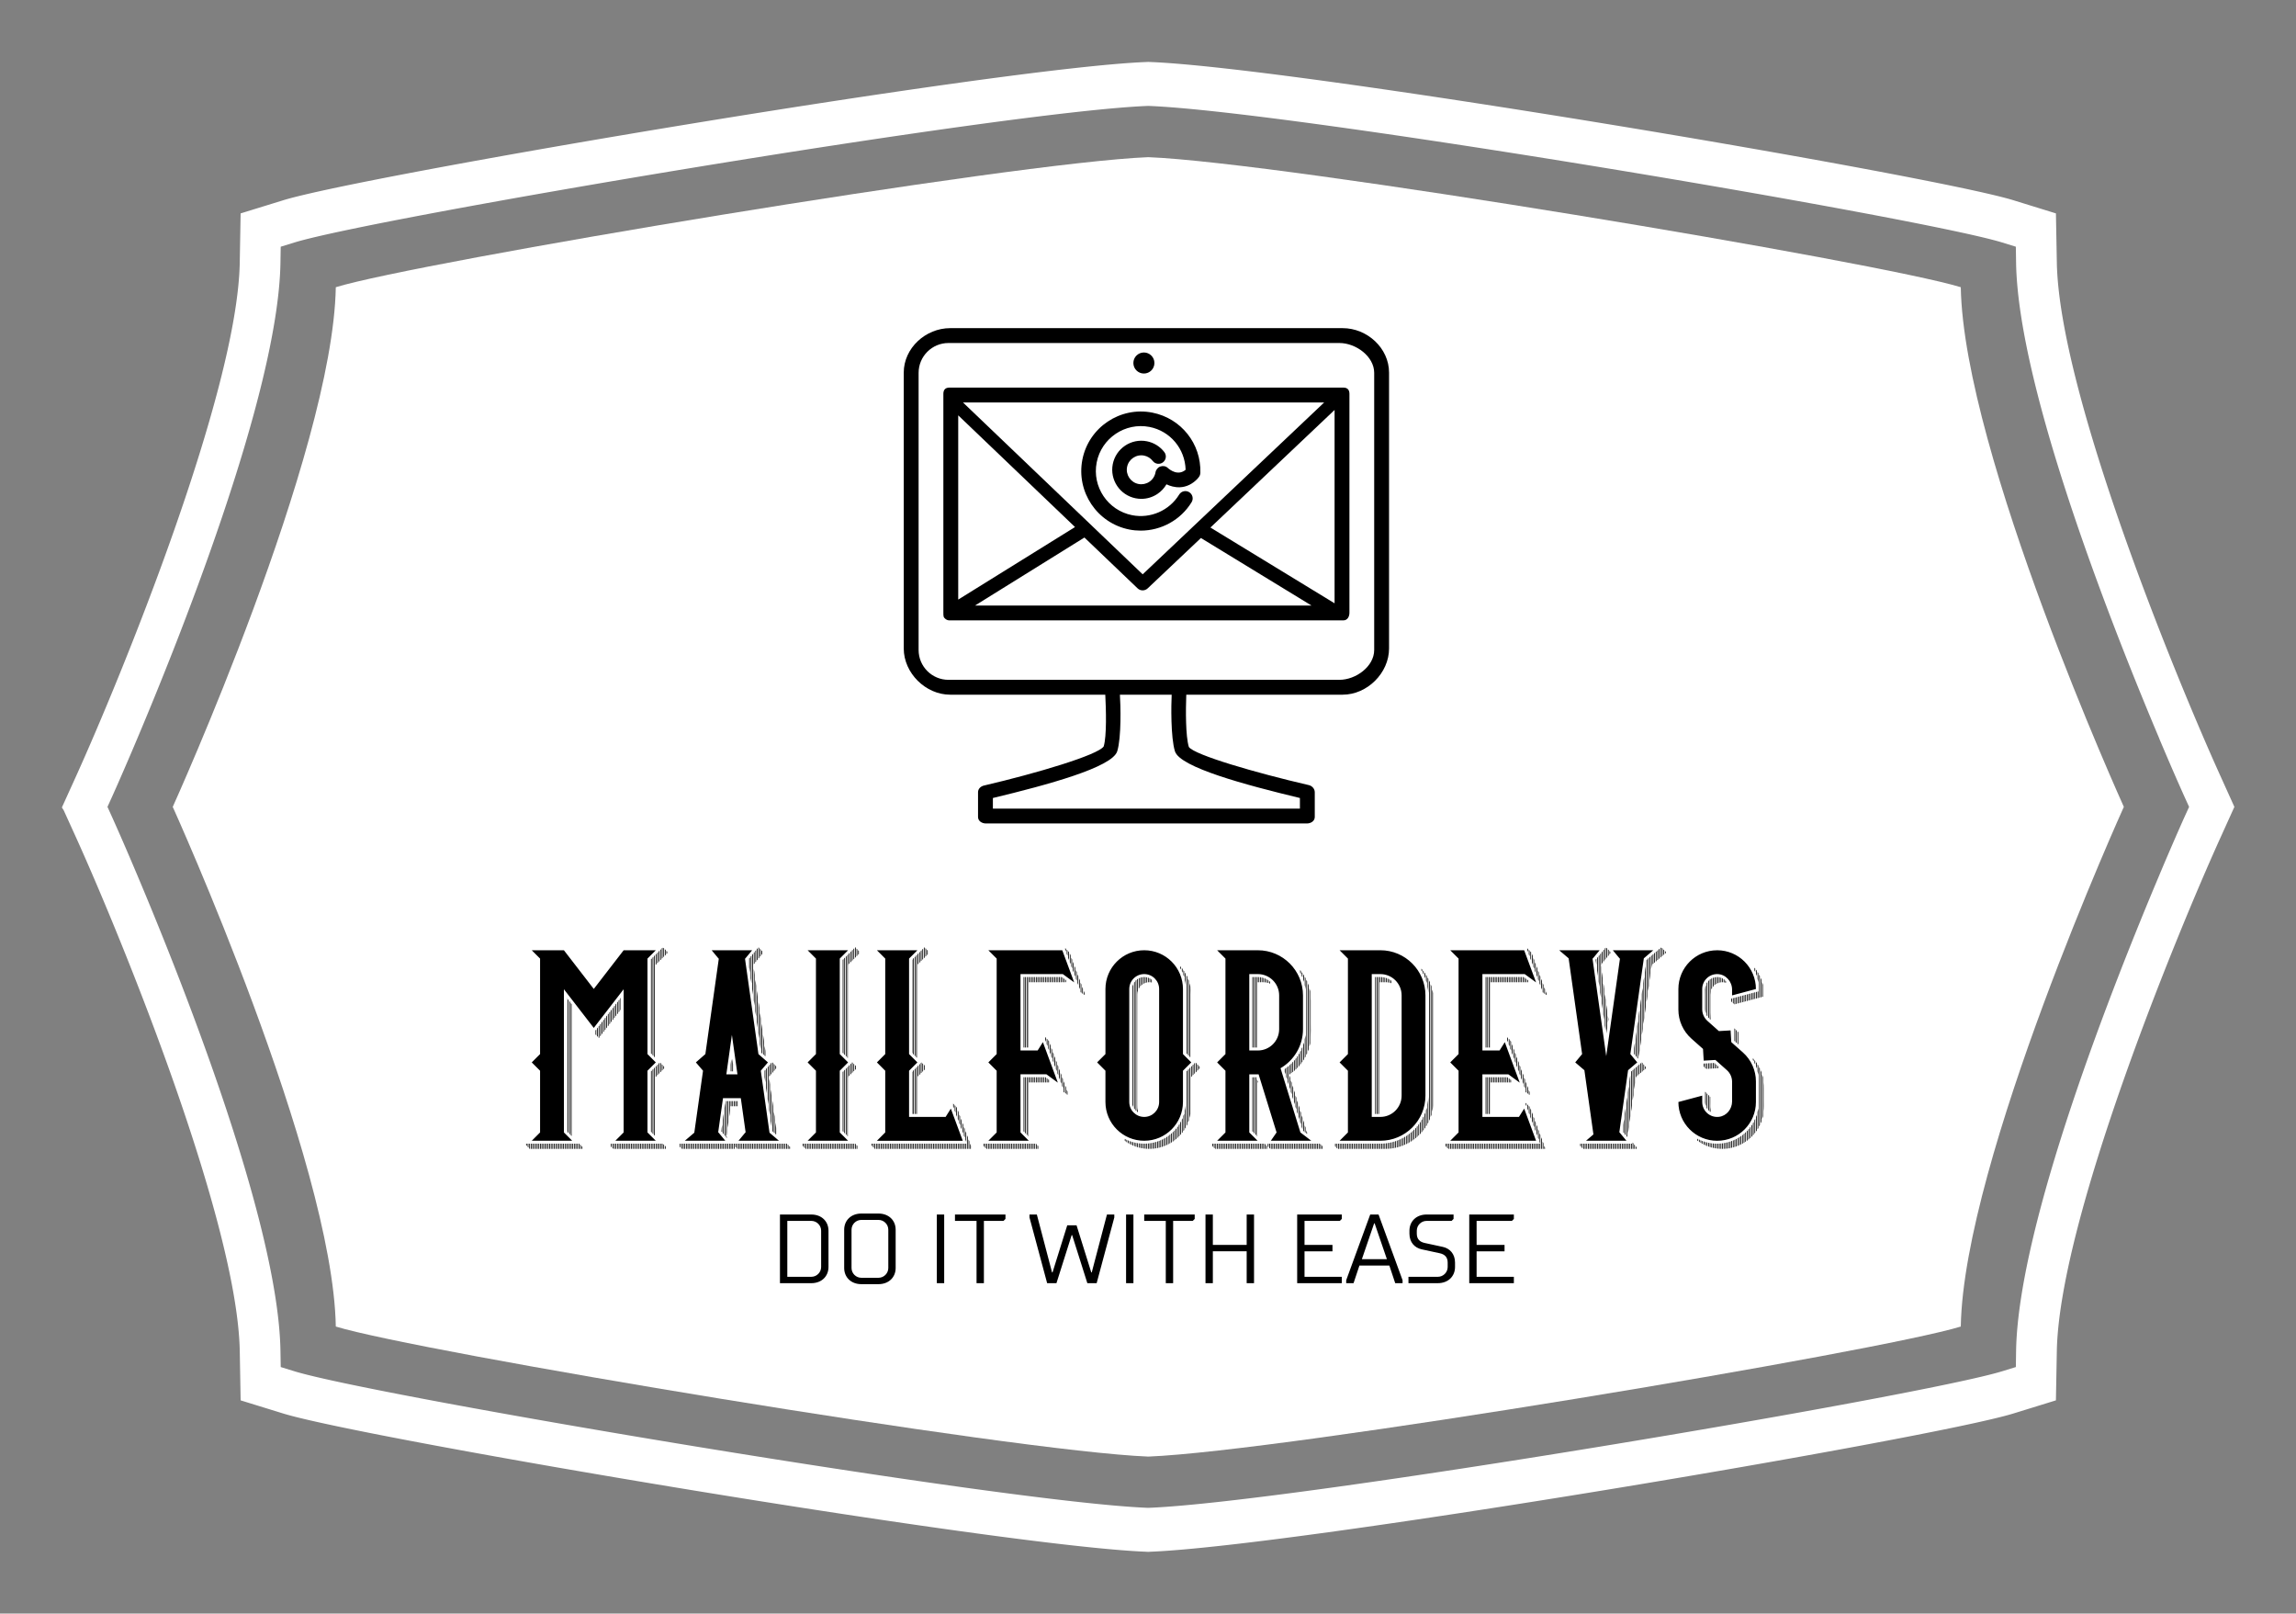 
        <svg xmlns="http://www.w3.org/2000/svg" xmlns:xlink="http://www.w3.org/1999/xlink" version="1.1" width="3170.971" height="2227.962" viewBox="0 0 3170.971 2227.962">
			
			<rect x="0" y="0" width="3170.971" height="2227.962" fill="#808080" stroke="none"/>
			
			<g transform="scale(8.549) translate(10, 10)">
				<defs id="SvgjsDefs8199"/><g id="SvgjsG8200" featureKey="rootContainer" transform="matrix(1.724,0,0,1.724,0,0)" fill="#fff"><g xmlns="http://www.w3.org/2000/svg"><path d="M177.937 21.107c-7.555-2.331-63.43-11.68-76.135-12.183-12.706.503-68.578 9.852-76.136 12.183-.273 15.579-15.28 48.684-15.28 48.684s15.008 33.106 15.28 48.685c7.558 2.33 63.43 11.68 76.136 12.183 12.705-.503 68.58-9.854 76.135-12.183.273-15.579 15.28-48.685 15.28-48.685 0-.001-15.007-33.106-15.28-48.684z"/><path d="M202.322 67.019v-.001c-4.206-9.257-15.17-35.968-15.385-48.239l-.085-4.588-3.973-1.228C175.252 10.612 115.756.551 102.006.01l-.202-.01-.211.01C87.828.552 28.345 10.613 20.726 12.965l-3.979 1.227-.081 4.588c-.21 12.217-11.175 38.961-15.382 48.235L.023 69.793l.001.002-.024.054.164.253 1.12 2.463c4.207 9.275 15.172 36.021 15.383 48.237l.081 4.589 3.978 1.228c7.621 2.351 67.104 12.411 80.859 12.953l.219.012.192-.012c13.763-.541 73.258-10.602 80.883-12.954l3.972-1.227.085-4.589c.214-12.266 11.178-38.98 15.385-48.24l1.254-2.771-1.253-2.772zm-5.767 9.136c-4.281 10.137-13.221 32.679-13.435 44.571l-.023 1.544-1.267.391c-7.527 2.319-66.349 12.257-79.963 12.797l-.049.002-.075-.001c-13.623-.541-72.443-10.479-79.97-12.797l-1.268-.392-.026-1.545c-.215-12.279-9.748-35.933-13.837-45.533a241.11 241.11 0 0 0-1.938-4.446l-.434-.955.432-.951c.07-.153.839-1.865 1.939-4.449 4.089-9.6 13.622-33.255 13.837-45.533l.026-1.545 1.268-.391c7.534-2.32 66.356-12.258 79.971-12.798l.031-.003.083.003c13.615.54 72.44 10.477 79.973 12.797l1.267.392.023 1.546c.213 11.888 9.154 34.431 13.435 44.569h-.007l.411.964a232.956 232.956 0 0 0 1.938 4.445l.435.955-.435.953c-.066.142-.822 1.831-1.938 4.448l-.406.964h.002z"/></g></g><g id="SvgjsG8201" featureKey="symbolFeature-0" transform="matrix(0.8,0,0,0.8,136,43)" fill="#000000"><g xmlns="http://www.w3.org/2000/svg"><path d="M88.634,0H9.366C4.418,0,0,4.026,0,8.975v55.702C0,69.625,4.418,74,9.366,74h31.331   c0.158,3,0.311,8.344-0.322,10.447c-1.165,1.73-13.484,5.405-24.175,7.896c-0.667,0.157-1.2,0.664-1.2,1.349v5.001   c0,0.813,0.779,1.307,1.593,1.307h64.813C82.221,100,83,99.507,83,98.693v-5.001c0-0.685-0.531-1.28-1.199-1.436   c-10.748-2.491-23.104-6.079-24.228-7.7C56.896,82.354,56.938,77,57.053,74h31.581C93.582,74,98,69.625,98,64.677V8.975   C98,4.026,93.582,0,88.634,0z M54.762,85.424C55.76,88.668,69,92.219,80,94.86V97H18v-2.141c11-2.643,24.111-6.193,25.111-9.439   c0.87-2.832,0.676-9.42,0.538-11.42h10.455C54,76,53.89,82.59,54.762,85.424z M95,64.972C95,68.301,91.3,71,87.97,71H9.03   C5.7,71,3,68.301,3,64.972V9.028C3,5.699,5.7,3,9.03,3H87.97C91.3,3,95,5.699,95,9.028V64.972z"/><path d="M88.771,12H9.228C8.414,12,8,12.444,8,13.257v0.739c0,0.101,0,0.196,0,0.296v43.156   c0,0.039-0.031,0.817,0.163,0.995C8.181,58.46,8.547,59,9.225,59c0.001,0,0.003,0,0.003,0h79.543C89.586,59,90,58.263,90,57.448   V13.257C90,12.444,89.586,12,88.771,12z M87,55.551L61.927,40.255L87,16.517V55.551z M11,17.603l23.586,22.553L11,54.8V17.603z    M48.249,49.701L11.958,15h72.944L48.249,49.701z M36.485,42.27l10.74,10.265c0.285,0.273,0.651,0.405,1.018,0.405   c0.364,0,0.728-0.135,1.013-0.403l10.753-10.169L82.337,56H14.393L36.485,42.27z"/><circle cx="48.495" cy="7.038" r="2.125"/><path d="M59.896,29.217c0.184-5.904-3.896-11.019-9.698-12.162c-6.502-1.279-12.843,2.97-14.124,9.476   c-1.283,6.506,2.969,12.842,9.475,14.124c0.767,0.151,1.538,0.224,2.302,0.224c4.127,0,8.071-2.14,10.276-5.738   c0.425-0.693,0.209-1.6-0.486-2.025c-0.691-0.425-1.601-0.208-2.025,0.486c-1.974,3.219-5.787,4.892-9.497,4.163   c-4.913-0.968-8.123-5.751-7.157-10.664c0.97-4.912,5.761-8.115,10.667-7.155c4.203,0.828,7.175,4.422,7.29,8.646   c-1.512,1.281-3.132,0.056-3.609-0.379c-0.401-0.376-0.986-0.461-1.505-0.277c-0.519,0.183-0.898,0.677-0.975,1.222   c-0.15,0.766-0.59,1.427-1.238,1.862c-0.649,0.435-1.426,0.59-2.191,0.441c-1.58-0.312-2.614-1.852-2.305-3.431   c0.314-1.582,1.857-2.609,3.433-2.302c0.696,0.138,1.32,0.524,1.753,1.088c0.496,0.646,1.422,0.766,2.066,0.271   c0.646-0.497,0.767-1.42,0.271-2.066c-0.871-1.132-2.12-1.907-3.521-2.183c-3.173-0.627-6.266,1.448-6.892,4.623   c-0.623,3.174,1.451,6.265,4.625,6.89c0.383,0.076,0.766,0.113,1.145,0.113c1.152,0,2.278-0.341,3.257-0.998   c0.757-0.509,1.372-1.17,1.815-1.938c0.738,0.352,1.669,0.629,2.688,0.597c1.354-0.05,2.612-0.666,3.639-1.78   c0.026-0.029,0.035-0.066,0.06-0.097C59.708,29.989,59.881,29.627,59.896,29.217z"/></g></g><g id="SvgjsG8202" featureKey="nameFeature-0" transform="matrix(0.904,0,0,0.904,74.276,139.394)" fill="#000000"><path d="M25.867 4.62 l0.132 0.132 l0 0.32 l-0.132 0.132 l0 -0.584 z M25.592 5.479 l0 -1.137 l0.132 0.133 l0 0.872 z M25.316 5.755 l0 -1.689 l0.132 0.133 l0 1.425 z M25.041 6.03 l0 -1.843 l0.132 -0.132 l0 1.843 z M24.765 6.306 l0 -1.843 l0.132 -0.132 l0 1.843 z M24.49 6.582 l0 -1.843 l0.132 -0.132 l0 1.843 z M24.214 6.857 l0 -1.843 l0.132 -0.132 l0 1.843 z M23.939 7.133 l0 -1.843 l0.132 -0.132 l0 1.843 z M23.795 23.641 l-0.132 -0.132 l0 -17.943 l0.132 -0.132 l0 18.207 z M23.52 23.365 l-0.132 -0.132 l0 -17.392 l0.132 -0.132 l0 17.656 z M23.244 23.09 l-0.132 -0.132 l0 -16.841 l0.132 -0.132 l0 17.105 z M17.603 13.143 l0.088 -0.114 l-0.001 2.114 l-0.087 0.113 l0 -2.113 z M17.328 13.5 l0.132 -0.171 l0 2.113 l-0.132 0.171 l0 -2.113 z M17.052 13.856 l0.132 -0.171 l0 2.113 l-0.132 0.171 l0 -2.113 z M16.777 14.212 l0.132 -0.171 l0 2.113 l-0.132 0.171 l0 -2.113 z M16.501 16.682 l0 -2.113 l0.132 -0.171 l0 2.113 z M16.226 17.038 l0 -2.113 l0.132 -0.171 l0 2.113 z M15.95 17.395 l0 -2.113 l0.132 -0.171 l0 2.113 z M15.675 17.752 l0 -2.113 l0.132 -0.171 l0 2.113 z M15.4 18.108 l0 -2.113 l0.132 -0.171 l0 2.113 z M15.124 18.465 l0 -2.113 l0.132 -0.171 l0 2.113 z M14.848 18.821 l0 -2.113 l0.132 -0.171 l0 2.113 z M14.573 19.178 l0 -2.113 l0.132 -0.171 l0 2.113 z M14.298 19.534 l0 -2.113 l0.132 -0.171 l0 2.113 z M14.022 19.89 l0 -2.113 l0.132 -0.171 l0 2.113 z M13.746 20.128 l0 -1.994 l0.132 -0.171 l0 2.113 l-0.08 0.104 z M13.471 19.851 l0 -1.36 l0.132 -0.171 l0 1.664 z M13.196 19.574 l0 -0.727 l0.132 -0.171 l0 1.03 z M8.92 37.697 l-0.132 -0.132 l0 -23.609 l0.132 0.171 l0 23.57 z M8.645 37.421 l-0.132 -0.132 l0 -23.69 l0.132 0.171 l0 23.651 z M8.369 37.145 l-0.132 -0.132 l0 -23.771 l0.132 0.171 l0 23.733 z M8.094 36.869 l-0.027 -0.028 l0.007 -23.812 l0.02 0.026 l0 23.814 z M10.717 40 l0 -0.504 l0.132 0.133 l0 0.371 l-0.132 0 z M10.441 40 l0 -0.781 l0.132 0.133 l0 0.648 l-0.132 0 z M10.298 40 l-0.132 0 l0 -0.924 l0.132 0 l0 0.924 z M10.022 40 l-0.132 0 l0 -0.924 l0.132 0 l0 0.924 z M9.747 40 l-0.132 0 l0 -0.924 l0.132 0 l0 0.924 z M9.471 40 l-0.132 0 l0 -0.924 l0.132 0 l0 0.924 z M9.196 40 l-0.132 0 l0 -0.924 l0.132 0 l0 0.924 z M8.921 40 l-0.132 0 l0 -0.924 l0.132 0 l0 0.924 z M8.645 40 l-0.132 0 l0 -0.924 l0.132 0 l0 0.924 z M8.37 40 l-0.132 0 l0 -0.924 l0.132 0 l0 0.924 z M8.094 40 l-0.132 0 l0 -0.924 l0.132 0 l0 0.924 z M7.819 40 l-0.132 0 l0 -0.924 l0.132 0 l0 0.924 z M7.543 40 l-0.132 0 l0 -0.924 l0.132 0 l0 0.924 z M7.268 40 l-0.132 0 l0 -0.924 l0.132 0 l0 0.924 z M6.992 40 l-0.132 0 l0 -0.924 l0.132 0 l0 0.924 z M6.717 40 l-0.132 0 l0 -0.924 l0.132 0 l0 0.924 z M6.441 40 l-0.132 0 l0 -0.924 l0.132 0 l0 0.924 z M6.166 40 l-0.132 0 l0 -0.924 l0.132 0 l0 0.924 z M5.891 40 l-0.132 0 l0 -0.924 l0.132 0 l0 0.924 z M5.615 40 l-0.132 0 l0 -0.924 l0.132 0 l0 0.924 z M5.34 40 l-0.132 0 l0 -0.924 l0.132 0 l0 0.924 z M5.064 40 l-0.132 0 l0 -0.924 l0.132 0 l0 0.924 z M4.789 40 l-0.132 0 l0 -0.924 l0.132 0 l0 0.924 z M4.514 40 l-0.132 0 l0 -0.924 l0.132 0 l0 0.924 z M4.238 40 l-0.132 0 l0 -0.924 l0.132 0 l0 0.924 z M3.963 40 l-0.132 0 l0 -0.924 l0.132 0 l0 0.924 z M3.687 40 l-0.132 0 l0 -0.924 l0.132 0 l0 0.924 z M3.412 40 l-0.132 0 l0 -0.924 l0.132 0 l0 0.924 z M3.136 40 l-0.132 0 l0 -0.924 l0.132 0 l0 0.924 z M2.861 40 l-0.132 0 l0 -0.924 l0.132 0 l0 0.924 z M2.585 40 l-0.132 0 l0 -0.924 l0.132 0 l0 0.924 z M2.31 40 l-0.132 0 l0 -0.924 l0.132 0 l0 0.924 z M2.034 40 l-0.132 0 l0 -0.924 l0.132 0 l0 0.924 z M1.759 40 l-0.132 0 l0 -0.924 l0.132 0 l0 0.924 z M1.352 39.913 l0 -0.837 l0.132 0 l0 0.924 l-0.046 0 z M1.076 39.636 l0 -0.56 l0.132 0 l0 0.693 z M0.8 39.359 l0 -0.283 l0.132 0 l0 0.416 z M25.316 25.784 l0 -0.619 l0.132 0.133 l0 0.354 z M25.041 26.06 l0 -1.171 l0.132 0.133 l0 0.906 z M24.766 26.335 l0 -1.724 l0.132 0.133 l0 1.459 z M24.49 26.61 l0 -1.843 l0.132 -0.132 l0 1.842 z M24.215 26.886 l0 -1.843 l0.132 -0.132 l0 1.842 z M23.939 27.161 l0 -1.843 l0.132 -0.132 l0 1.842 z M23.796 37.641 l-0.132 -0.132 l0 -11.915 l0.132 -0.132 l0 12.179 z M23.52 37.366 l-0.132 -0.132 l0 -11.364 l0.132 -0.132 l0 11.628 z M23.245 37.09 l-0.132 -0.132 l0 -10.813 l0.132 -0.132 l0 11.077 z M25.592 40 l0 -0.559 l0.132 0.133 l0 0.426 l-0.132 0 z M25.316 40 l0 -0.836 l0.132 0.133 l0 0.703 l-0.132 0 z M25.173 40 l-0.132 0 l0 -0.924 l0.132 0 l0 0.924 z M24.898 40 l-0.132 0 l0 -0.924 l0.132 0 l0 0.924 z M24.622 40 l-0.132 0 l0 -0.924 l0.132 0 l0 0.924 z M24.347 40 l-0.132 0 l0 -0.924 l0.132 0 l0 0.924 z M24.072 40 l-0.132 0 l0 -0.924 l0.132 0 l0 0.924 z M23.796 40 l-0.132 0 l0 -0.924 l0.132 0 l0 0.924 z M23.52 40 l-0.132 0 l0 -0.924 l0.132 0 l0 0.924 z M23.245 40 l-0.132 0 l0 -0.924 l0.132 0 l0 0.924 z M22.97 40 l-0.132 0 l0 -0.924 l0.132 0 l0 0.924 z M22.694 40 l-0.132 0 l0 -0.924 l0.132 0 l0 0.924 z M22.419 40 l-0.132 0 l0 -0.924 l0.132 0 l0 0.924 z M22.144 40 l-0.132 0 l0 -0.924 l0.132 0 l0 0.924 z M21.868 40 l-0.132 0 l0 -0.924 l0.132 0 l0 0.924 z M21.592 40 l-0.132 0 l0 -0.924 l0.132 0 l0 0.924 z M21.317 40 l-0.132 0 l0 -0.924 l0.132 0 l0 0.924 z M21.042 40 l-0.132 0 l0 -0.924 l0.132 0 l0 0.924 z M20.766 40 l-0.132 0 l0 -0.924 l0.132 0 l0 0.924 z M20.49 40 l-0.132 0 l0 -0.924 l0.132 0 l0 0.924 z M20.215 40 l-0.132 0 l0 -0.924 l0.132 0 l0 0.924 z M19.94 40 l-0.132 0 l0 -0.924 l0.132 0 l0 0.924 z M19.664 40 l-0.132 0 l0 -0.924 l0.132 0 l0 0.924 z M19.389 40 l-0.132 0 l0 -0.924 l0.132 0 l0 0.924 z M19.114 40 l-0.132 0 l0 -0.924 l0.132 0 l0 0.924 z M18.838 40 l-0.132 0 l0 -0.924 l0.132 0 l0 0.924 z M18.563 40 l-0.132 0 l0 -0.924 l0.132 0 l0 0.924 z M18.287 40 l-0.132 0 l0 -0.924 l0.132 0 l0 0.924 z M18.012 40 l-0.132 0 l0 -0.924 l0.132 0 l0 0.924 z M17.736 40 l-0.132 0 l0 -0.924 l0.132 0 l0 0.924 z M17.461 40 l-0.132 0 l0 -0.924 l0.132 0 l0 0.924 z M17.185 40 l-0.132 0 l0 -0.924 l0.132 0 l0 0.924 z M16.91 40 l-0.132 0 l0 -0.924 l0.132 0 l0 0.924 z M16.635 40 l-0.132 0 l0 -0.924 l0.132 0 l0 0.924 z M16.227 39.858 l0 -0.782 l0.132 0 l0 0.914 z M15.952 39.581 l0 -0.504 l0.132 0 l0 0.637 z M23.969 38.554 l-7.233 0 l1.487 -1.487 l0 -25.584 l-2.647 3.427 l-2.69 3.483 l-2.69 -3.483 l-2.647 -3.427 l0 25.584 l1.487 1.487 l-7.233 0 l1.487 -1.487 l0 -11.026 l-1.487 -1.487 l1.487 -1.487 l0 -17.063 l-1.487 -1.487 l5.746 0 l5.338 6.911 l5.338 -6.911 l5.746 0 l-1.487 1.487 l0 17.063 l1.487 1.487 l-1.487 1.487 l0 11.026 z M42.994 4.681 l0 0.509 l-0.132 0.159 l0 -0.801 z M42.719 4.404 l0 1.118 l-0.132 0.159 l0 -1.41 z M42.443 4.127 l0 1.728 l-0.132 0.159 l0 -2.02 z M42.168 4.155 l0 2.032 l-0.132 0.159 l0 -2.032 z M41.893 4.487 l0 2.032 l-0.132 0.159 l0 -2.032 z M41.617 4.819 l0 2.032 l-0.132 0.159 l0 -2.032 z M41.617 11.956 c0 0.813 -0 1.627 -0 2.44 l-0.132 -0.94 l0 -5.615 c0.049 0.35 0.132 0.707 0.132 1.061 l0 3.053 z M41.342 5.152 l0 7.284 l-0.132 -0.939 l0 -6.185 z M41.066 10.475 l-0.132 -0.94 l0 -3.892 l0.132 -0.159 l0 4.991 z M40.791 8.514 l-0.132 -0.939 l0 -1.6 l0.132 -0.159 l0 2.698 z M42.994 20.935 c0 0.678 -0 1.356 -0 2.034 l-0.132 -0.116 l0 -5.209 c0.045 0.32 0.117 0.647 0.132 0.969 c0.035 0.77 0 1.55 0 2.321 z M42.443 17.838 c0 0.813 -0 1.627 -0 2.44 l-0.132 -0.94 l0 -5.615 c0.049 0.35 0.132 0.707 0.132 1.061 l0 3.053 z M42.168 15.877 c0 0.813 -0 1.627 -0 2.44 l-0.132 -0.94 l0 -5.615 c0.049 0.35 0.132 0.707 0.132 1.061 l0 3.054 z M41.892 13.917 c0 0.813 -0 1.627 -0 2.439 l-0.132 -0.939 l0 -5.615 c0.049 0.35 0.132 0.707 0.132 1.061 l0 3.054 z M43.545 22.505 c0.022 0.312 0 0.633 0 0.946 l-0.132 -0.116 l0 -1.77 c0.044 0.311 0.11 0.626 0.132 0.939 z M43.27 21.755 l0 1.455 l-0.132 -0.116 l0 -3.49 c0.041 0.289 0.085 0.577 0.122 0.867 c0.053 0.418 0.01 0.863 0.01 1.283 z M42.719 19.798 c0 0.814 -0 1.627 -0 2.44 l-0.132 -0.939 l0 -5.615 c0.049 0.35 0.132 0.707 0.132 1.061 l0 3.054 z M37.629 23.894 c0.047 0.332 0.127 0.675 0.132 1.01 c0.006 0.416 0 0.832 0 1.248 l-0.132 0 l0 -2.258 z M37.353 26.152 c0 -0.401 -0.012 -0.803 0 -1.204 c0.009 -0.328 0.086 -0.661 0.132 -0.986 l0 2.19 l-0.132 0 z M45.473 25.235 l0 0.402 l-0.132 0.153 l0 -0.687 z M45.198 24.958 l0 0.999 l-0.132 0.154 l0 -1.285 z M44.922 24.681 l0 1.596 l-0.132 0.153 l0 -1.882 z M44.647 24.605 l0 1.992 l-0.132 0.154 l0 -1.992 z M44.371 24.926 l0 1.992 l-0.132 0.153 l0 -1.992 z M44.371 31.56 c0 0.814 -0 1.627 -0 2.441 l-0.132 -0.94 l0 -5.618 c0.049 0.35 0.132 0.707 0.132 1.062 l0 3.055 z M43.964 31.1 l0 -5.7 l0.132 -0.154 l0 6.793 z M43.82 30.078 l-0.132 -0.94 l0 -3.418 l0.132 -0.153 l0 4.511 z M43.545 28.116 l-0.132 -0.94 l0 -1.136 l0.132 -0.153 l0 2.23 z M45.473 36.267 c0.017 0.388 -0 0.78 -0 1.168 l-0.132 -0.113 l0 -2.033 c0.046 0.323 0.118 0.652 0.132 0.978 z M45.198 35.646 l0 1.554 l-0.132 -0.113 l0 -3.759 c0.042 0.302 0.098 0.605 0.128 0.908 c0.045 0.462 0.005 0.946 0.005 1.41 z M44.922 34.828 l0 2.136 l-0.132 -0.113 l0 -5.485 c0.046 0.326 0.121 0.66 0.132 0.989 c0.027 0.822 0 1.65 0 2.473 z M44.647 33.521 c0 0.814 -0 1.628 -0 2.441 l-0.132 -0.94 l0 -5.618 c0.049 0.35 0.132 0.707 0.132 1.062 l0 3.055 z M38.587 32.389 l-0.132 0 l0 -0.924 l0.132 0 l0 0.924 z M38.311 32.389 l-0.132 0 l0 -0.924 l0.132 0 l0 0.924 z M38.036 32.389 l-0.132 0 l0 -0.924 l0.132 0 l0 0.924 z M37.761 32.389 l-0.132 0 l0 -0.924 l0.132 0 l0 0.924 z M37.485 32.389 l-0.132 0 l0 -0.924 l0.132 0 l0 0.924 z M37.077 34.28 l0 -2.815 l0.132 0 l0 1.591 c0 0.413 -0.074 0.815 -0.132 1.223 z M47.82 39.503 l0.132 0.132 l0 0.364 l-0.132 0 l0 -0.496 z M47.545 39.999 l0 -0.774 l0.132 0.133 l0 0.641 l-0.132 0 z M47.269 39.076 l0.126 0 l0.006 0.006 l0 0.918 l-0.132 0 l0 -0.924 z M47.126 40 l-0.132 0 l0 -0.924 l0.132 0 l0 0.924 z M46.851 40 l-0.132 0 l0 -0.924 l0.132 0 l0 0.924 z M46.575 40 l-0.132 0 l0 -0.924 l0.132 0 l0 0.924 z M46.3 40 l-0.132 0 l0 -0.924 l0.132 0 l0 0.924 z M46.024 40 l-0.132 0 l0 -0.924 l0.132 0 l0 0.924 z M45.749 40 l-0.132 0 l0 -0.924 l0.132 0 l0 0.924 z M45.473 40 l-0.132 0 l0 -0.924 l0.132 0 l0 0.924 z M45.198 40 l-0.132 0 l0 -0.924 l0.132 0 l0 0.924 z M44.922 40 l-0.132 0 l0 -0.924 l0.132 0 l0 0.924 z M44.647 40 l-0.132 0 l0 -0.924 l0.132 0 l0 0.924 z M44.372 40 l-0.132 0 l0 -0.924 l0.132 0 l0 0.924 z M44.096 40 l-0.132 0 l0 -0.924 l0.132 0 l0 0.924 z M43.821 40 l-0.132 0 l0 -0.924 l0.132 0 l0 0.924 z M43.545 40 l-0.132 0 l0 -0.924 l0.132 0 l0 0.924 z M43.27 40 l-0.132 0 l0 -0.924 l0.132 0 l0 0.924 z M42.995 40 l-0.132 0 l0 -0.924 l0.132 0 l0 0.924 z M42.719 40 l-0.132 0 l0 -0.924 l0.132 0 l0 0.924 z M42.443 40 l-0.132 0 l0 -0.924 l0.132 0 l0 0.924 z M42.168 40 l-0.132 0 l0 -0.924 l0.132 0 l0 0.924 z M41.893 40 l-0.132 0 l0 -0.924 l0.132 0 l0 0.924 z M41.617 40 l-0.132 0 l0 -0.924 l0.132 0 l0 0.924 z M41.342 40 l-0.132 0 l0 -0.924 l0.132 0 l0 0.924 z M41.066 40 l-0.132 0 l0 -0.924 l0.132 0 l0 0.924 z M40.791 40 l-0.132 0 l0 -0.924 l0.132 0 l0 0.924 z M40.515 40 l-0.132 0 l0 -0.924 l0.132 0 l0 0.924 z M40.24 40 l-0.132 0 l0 -0.924 l0.132 0 l0 0.924 z M39.965 40 l-0.132 0 l0 -0.924 l0.132 0 l0 0.924 z M39.689 40 l-0.132 0 l0 -0.924 l0.132 0 l0 0.924 z M39.413 40 l-0.132 0 l0 -0.924 l0.132 0 l0 0.924 z M39.138 40 l-0.132 0 l0 -0.924 l0.132 0 l0 0.924 z M38.863 40 l-0.132 0 l0 -0.924 l0.132 0 l0 0.924 z M38.455 39.925 l0 -0.849 l0.132 0 l0 0.924 l-0.057 0 z M38.18 39.647 l0 -0.572 l0.132 0 l0 0.705 z M37.904 40 l0 -0.625 l0.132 0.159 l0 0.466 l-0.132 0 z M37.904 39.371 l0 -0.295 l0.132 0 l0 0.428 z M37.761 39.999 l-0.132 0 l0 -0.924 l0.132 0 l0 0.924 z M37.485 39.999 l-0.132 0 l0 -0.924 l0.132 0 l0 0.924 z M37.21 39.999 l-0.132 0 l0 -0.924 l0.132 0 l0 0.924 z M36.935 32.172 l0 2.578 c0 0.181 0.013 0.367 -0 0.549 c-0.022 0.311 -0.088 0.625 -0.132 0.935 l0 -4.769 l0.132 0 l0 0.707 z M36.935 39.999 l-0.132 0 l0 -0.924 l0.132 0 l0 0.924 z M36.527 37.897 l0 -6.432 l0.132 0 l0 0.846 l0 3.436 l0 1.277 c0 0.258 -0.039 0.501 -0.075 0.757 l0.075 0.09 l0 0.185 z M36.659 40 l-0.132 0 l0 -0.924 l0.132 0 l0 0.924 z M36.383 40 l-0.132 0 l0 -0.924 l0.132 0 l0 0.924 z M36.251 37.564 l0 -0.84 l0 -3.155 c0 -0.281 -0.015 -0.566 0 -0.847 c0.017 -0.318 0.088 -0.641 0.132 -0.957 l0 5.959 z M36.108 39.999 l-0.132 0 l0 -0.924 l0.132 0 l0 0.924 z M35.976 37.232 l0 -0.571 l0 -1.821 c0 -0.376 0.08 -0.749 0.132 -1.121 l0 3.672 z M35.833 35.673 l0 1.386 l-0.132 -0.159 c0 -0.414 0.074 -0.817 0.132 -1.227 z M35.833 40 l-0.132 0 l0 -0.924 l0.132 0 l0 0.924 z M35.557 40 l-0.132 0 l0 -0.924 l0.132 0 l0 0.924 z M35.282 40 l-0.132 0 l0 -0.924 l0.132 0 l0 0.924 z M35.007 40 l-0.132 0 l0 -0.924 l0.132 0 l0 0.924 z M34.731 40 l-0.132 0 l0 -0.924 l0.132 0 l0 0.924 z M34.456 40 l-0.132 0 l0 -0.924 l0.132 0 l0 0.924 z M34.18 40 l-0.132 0 l0 -0.924 l0.132 0 l0 0.924 z M33.905 40 l-0.132 0 l0 -0.924 l0.132 0 l0 0.924 z M33.629 40 l-0.132 0 l0 -0.924 l0.132 0 l0 0.924 z M33.354 40 l-0.132 0 l0 -0.924 l0.132 0 l0 0.924 z M33.078 40 l-0.132 0 l0 -0.924 l0.132 0 l0 0.924 z M32.803 40 l-0.132 0 l0 -0.924 l0.132 0 l0 0.924 z M32.527 40 l-0.132 0 l0 -0.924 l0.132 0 l0 0.924 z M32.252 40 l-0.132 0 l0 -0.924 l0.132 0 l0 0.924 z M31.977 40 l-0.132 0 l0 -0.924 l0.132 0 l0 0.924 z M31.701 40 l-0.132 0 l0 -0.924 l0.132 0 l0 0.924 z M31.426 40 l-0.132 0 l0 -0.924 l0.132 0 l0 0.924 z M31.151 40 l-0.132 0 l0 -0.924 l0.132 0 l0 0.924 z M30.875 40 l-0.132 0 l0 -0.924 l0.132 0 l0 0.924 z M30.599 40 l-0.132 0 l0 -0.924 l0.132 0 l0 0.924 z M30.324 40 l-0.132 0 l0 -0.924 l0.132 0 l0 0.924 z M30.048 40 l-0.132 0 l0 -0.924 l0.132 0 l0 0.924 z M29.773 40 l-0.132 0 l0 -0.924 l0.132 0 l0 0.924 z M29.498 40 l-0.132 0 l0 -0.924 l0.132 0 l0 0.924 z M29.222 40 l-0.132 0 l0 -0.924 l0.132 0 l0 0.924 z M28.947 40 l-0.132 0 l0 -0.924 l0.132 0 l0 0.924 z M28.539 39.9 l0 -0.825 l0.132 0 l0 0.924 l-0.033 0 z M28.264 39.624 l0 -0.548 l0.132 0 l0 0.681 z M35.114 37.066 l0.046 0 l1.232 1.487 l-7.233 0 l1.69 -1.443 l1.559 -11.07 l-1.278 -1.487 l1.697 -1.487 l2.403 -17.063 l-0.045 0 l-1.232 -1.487 l7.232 0 l-1.232 1.487 l-0.045 0 l2.403 17.064 l1.697 1.487 l-1.278 1.487 l1.559 11.069 l1.69 1.443 l-7.233 0 l1.232 -1.487 l0.045 0 l-0.863 -6.126 l-3.184 0 z M37.568 19.636 l-0.992 7.047 l1.985 0 z M60.123 4.505 l0.132 0.133 l0 0.548 l-0.132 0.132 l0 -0.813 z M59.847 5.593 l0 -1.365 l0.132 0.133 l0 1.1 z M59.572 4.026 l0.037 -0.037 l0.095 0.095 l0 1.653 l-0.132 0.132 l0 -1.843 z M59.296 6.144 l0 -1.843 l0.132 -0.132 l0 1.842 z M59.021 6.42 l0 -1.843 l0.132 -0.132 l0 1.842 z M58.745 6.695 l0 -1.843 l0.132 -0.132 l0 1.842 z M58.47 6.97 l0 -1.843 l0.132 -0.132 l0 1.842 z M58.288 23.765 l-0.094 -0.094 l0 -18.268 l0.132 -0.132 l0 1.842 l-0.034 0.034 z M58.051 23.528 l-0.132 -0.132 l0 -17.718 l0.132 -0.132 l0 17.981 z M57.776 23.252 l-0.132 -0.132 l0 -17.167 l0.132 -0.132 l0 17.43 z M57.5 22.977 l-0.131 -0.131 l0.005 -16.623 l0.126 -0.126 l0 16.88 z M59.572 25.897 l0 -0.845 l0.132 0.133 l0 0.58 z M59.296 26.172 l0 -1.397 l0.132 0.133 l0 1.132 z M59.021 24.605 l0.053 -0.054 l0.078 0.079 l0 1.685 l-0.132 0.132 l0 -1.842 z M58.745 26.723 l0 -1.842 l0.132 -0.132 l0 1.843 z M58.47 26.998 l0 -1.842 l0.132 -0.132 l0 1.843 z M58.284 37.761 l-0.089 -0.089 l0 -12.24 l0.132 -0.132 l0 1.843 l-0.04 0.04 z M58.051 37.528 l-0.132 -0.132 l0 -11.689 l0.132 -0.132 l0 11.953 z M57.776 37.253 l-0.132 -0.132 l0 -11.139 l0.132 -0.132 l0 11.403 z M57.368 36.845 l0 -10.588 l0.132 -0.132 l0 10.852 z M59.847 40 l0 -0.674 l0.132 0.133 l0 0.541 l-0.132 0 z M59.572 39.076 l0.027 0 l0.105 0.106 l0 0.818 l-0.132 0 l0 -0.924 z M59.428 40 l-0.132 0 l0 -0.924 l0.132 0 l0 0.924 z M59.153 40 l-0.132 0 l0 -0.924 l0.132 0 l0 0.924 z M58.877 40 l-0.132 0 l0 -0.924 l0.132 0 l0 0.924 z M58.602 40 l-0.132 0 l0 -0.924 l0.132 0 l0 0.924 z M58.327 40 l-0.132 0 l0 -0.924 l0.132 0 l0 0.924 z M58.051 40 l-0.132 0 l0 -0.924 l0.132 0 l0 0.924 z M57.776 40 l-0.132 0 l0 -0.924 l0.132 0 l0 0.924 z M57.5 40 l-0.132 0 l0 -0.924 l0.132 0 l0 0.924 z M57.225 40 l-0.132 0 l0 -0.924 l0.132 0 l0 0.924 z M56.95 40 l-0.132 0 l0 -0.924 l0.132 0 l0 0.924 z M56.674 40 l-0.132 0 l0 -0.924 l0.132 0 l0 0.924 z M56.398 40 l-0.132 0 l0 -0.924 l0.132 0 l0 0.924 z M56.123 40 l-0.132 0 l0 -0.924 l0.132 0 l0 0.924 z M55.848 40 l-0.132 0 l0 -0.924 l0.132 0 l0 0.924 z M55.572 40 l-0.132 0 l0 -0.924 l0.132 0 l0 0.924 z M55.297 40 l-0.132 0 l0 -0.924 l0.132 0 l0 0.924 z M55.021 40 l-0.132 0 l0 -0.924 l0.132 0 l0 0.924 z M54.746 40 l-0.132 0 l0 -0.924 l0.132 0 l0 0.924 z M54.47 40 l-0.132 0 l0 -0.924 l0.132 0 l0 0.924 z M54.195 40 l-0.132 0 l0 -0.924 l0.132 0 l0 0.924 z M53.92 40 l-0.132 0 l0 -0.924 l0.132 0 l0 0.924 z M53.644 40 l-0.132 0 l0 -0.924 l0.132 0 l0 0.924 z M53.369 40 l-0.132 0 l0 -0.924 l0.132 0 l0 0.924 z M53.093 40 l-0.132 0 l0 -0.924 l0.132 0 l0 0.924 z M52.818 40 l-0.132 0 l0 -0.924 l0.132 0 l0 0.924 z M52.542 40 l-0.132 0 l0 -0.924 l0.132 0 l0 0.924 z M52.267 40 l-0.132 0 l0 -0.924 l0.132 0 l0 0.924 z M51.991 40 l-0.132 0 l0 -0.924 l0.132 0 l0 0.924 z M51.716 40 l-0.132 0 l0 -0.924 l0.132 0 l0 0.924 z M51.44 40 l-0.132 0 l0 -0.924 l0.132 0 l0 0.924 z M51.165 40 l-0.132 0 l0 -0.924 l0.132 0 l0 0.924 z M50.89 40 l-0.132 0 l0 -0.924 l0.132 0 l0 0.924 z M50.482 39.743 l0 -0.667 l0.132 0 l0 0.799 z M50.207 39.466 l0 -0.39 l0.132 0 l0 0.523 z M56.848 23.067 l1.487 1.487 l-1.487 1.487 l0 11.026 l1.487 1.487 l-7.233 0 l1.487 -1.487 l0 -11.026 l-1.487 -1.487 l1.487 -1.487 l0 -17.063 l-1.487 -1.487 l7.233 0 l-1.487 1.487 l0 17.063 z M72.558 4.56 l0 0.702 l-0.132 0.132 l0 -0.967 z M72.282 4.283 l0 1.255 l-0.132 0.132 l0 -1.52 z M72.007 4.006 l0 1.808 l-0.132 0.132 l0 -1.843 l0.115 -0.115 z M71.731 4.247 l0 1.843 l-0.132 0.132 l0 -1.843 z M71.456 4.522 l0 1.843 l-0.132 0.132 l0 -1.843 z M71.18 4.798 l0 1.843 l-0.132 0.132 l0 -1.843 z M70.905 5.073 l0 1.843 l-0.132 0.132 l0 -1.843 z M69.803 22.898 l-0.053 -0.053 l0.005 -16.623 l0.047 -0.048 l0 16.723 z M70.079 23.174 l-0.132 -0.132 l0 -17.01 l0.132 -0.132 l0 17.274 z M70.629 23.726 l-0.132 -0.132 l0 -18.113 l0.132 -0.132 l0 18.377 z M70.354 23.45 l-0.132 -0.132 l0 -17.561 l0.132 -0.132 l0 17.826 z M72.007 25.108 l0 0.734 l-0.132 0.132 l0 -0.999 z M71.731 24.83 l0 1.287 l-0.132 0.132 l0 -1.552 z M71.456 24.553 l0 1.84 l-0.132 0.132 l0 -1.843 l0.13 -0.13 z M71.18 24.826 l0 1.843 l-0.132 0.132 l0 -1.843 z M70.905 25.101 l0 1.843 l-0.132 0.132 l0 -1.843 z M70.629 33.763 l-0.132 0 l0 -8.255 l0.132 -0.132 l0 8.387 z M70.354 33.763 l-0.132 0 l0 -7.979 l0.132 -0.132 l0 8.111 z M70.079 33.763 l-0.132 0 l0 -7.703 l0.132 -0.132 l0 7.835 z M69.803 33.763 l-0.056 0 l0.002 -7.506 l0.054 -0.053 l0 7.559 z M80.139 39.054 l0.132 0.356 l0 0.59 l-0.132 0 l0 -0.946 z M77.791 32.718 l0 1.556 l-0.132 -0.356 l0 -1.443 l0.067 0.067 z M77.516 32.33 l0 1.2 l-0.132 -0.356 l0 -0.976 z M77.241 32.053 l0 0.734 l-0.132 -0.357 l0 -0.509 z M79.863 40 l0 -1.689 l0.132 0.356 l0 1.333 l-0.132 0 z M79.587 40 l0 -2.433 l0.132 0.356 l0 2.077 l-0.132 0 z M79.444 40 l-0.132 0 l0 -0.924 l0.132 0 l0 0.924 z M79.312 38.379 l0 -1.556 l0.132 0.356 l0 1.556 z M79.037 37.636 l0 -1.556 l0.132 0.356 l0 1.556 z M79.169 40 l-0.132 0 l0 -0.924 l0.132 0 l0 0.924 z M78.761 36.892 l0 -1.556 l0.132 0.356 l0 1.556 z M78.893 40 l-0.132 0 l0 -0.924 l0.132 0 l0 0.924 z M78.618 40 l-0.132 0 l0 -0.924 l0.132 0 l0 0.924 z M78.618 34.948 l0 1.556 l-0.132 -0.356 l0 -1.556 z M78.342 34.205 l0 1.556 l-0.132 -0.356 l0 -1.556 z M78.342 40 l-0.132 0 l0 -0.924 l0.132 0 l0 0.924 z M78.067 33.461 l0 1.556 l-0.132 -0.357 l0 -1.556 z M78.067 40 l-0.132 0 l0 -0.924 l0.132 0 l0 0.924 z M77.791 40 l-0.132 0 l0 -0.924 l0.132 0 l0 0.924 z M77.516 40 l-0.132 0 l0 -0.924 l0.132 0 l0 0.924 z M77.241 40 l-0.132 0 l0 -0.924 l0.132 0 l0 0.924 z M76.965 40 l-0.132 0 l0 -0.924 l0.132 0 l0 0.924 z M76.689 40 l-0.132 0 l0 -0.924 l0.132 0 l0 0.924 z M76.414 40 l-0.132 0 l0 -0.924 l0.132 0 l0 0.924 z M76.139 40 l-0.132 0 l0 -0.924 l0.132 0 l0 0.924 z M75.863 40 l-0.132 0 l0 -0.924 l0.132 0 l0 0.924 z M75.588 40 l-0.132 0 l0 -0.924 l0.132 0 l0 0.924 z M75.312 40 l-0.132 0 l0 -0.924 l0.132 0 l0 0.924 z M75.037 40 l-0.132 0 l0 -0.924 l0.132 0 l0 0.924 z M74.762 40 l-0.132 0 l0 -0.924 l0.132 0 l0 0.924 z M74.486 40 l-0.132 0 l0 -0.924 l0.132 0 l0 0.924 z M74.211 40 l-0.132 0 l0 -0.924 l0.132 0 l0 0.924 z M73.935 40 l-0.132 0 l0 -0.924 l0.132 0 l0 0.924 z M73.66 40 l-0.132 0 l0 -0.924 l0.132 0 l0 0.924 z M73.384 40 l-0.132 0 l0 -0.924 l0.132 0 l0 0.924 z M73.109 40 l-0.132 0 l0 -0.924 l0.132 0 l0 0.924 z M72.833 40 l-0.132 0 l0 -0.924 l0.132 0 l0 0.924 z M72.558 40 l-0.132 0 l0 -0.924 l0.132 0 l0 0.924 z M72.283 40 l-0.132 0 l0 -0.924 l0.132 0 l0 0.924 z M72.007 40 l-0.132 0 l0 -0.924 l0.132 0 l0 0.924 z M71.732 40 l-0.132 0 l0 -0.924 l0.132 0 l0 0.924 z M71.457 40 l-0.132 0 l0 -0.924 l0.132 0 l0 0.924 z M71.181 40 l-0.132 0 l0 -0.924 l0.132 0 l0 0.924 z M70.905 40 l-0.132 0 l0 -0.924 l0.132 0 l0 0.924 z M70.63 40 l-0.132 0 l0 -0.924 l0.132 0 l0 0.924 z M70.355 40 l-0.132 0 l0 -0.924 l0.132 0 l0 0.924 z M70.079 40 l-0.132 0 l0 -0.924 l0.132 0 l0 0.924 z M69.804 40 l-0.132 0 l0 -0.924 l0.132 0 l0 0.924 z M69.528 40 l-0.132 0 l0 -0.924 l0.132 0 l0 0.924 z M69.253 40 l-0.132 0 l0 -0.924 l0.132 0 l0 0.924 z M68.977 40 l-0.132 0 l0 -0.924 l0.132 0 l0 0.924 z M68.702 40 l-0.132 0 l0 -0.924 l0.132 0 l0 0.924 z M68.427 40 l-0.132 0 l0 -0.924 l0.132 0 l0 0.924 z M68.151 40 l-0.132 0 l0 -0.924 l0.132 0 l0 0.924 z M67.875 40 l-0.132 0 l0 -0.924 l0.132 0 l0 0.924 z M67.6 40 l-0.132 0 l0 -0.924 l0.132 0 l0 0.924 z M67.325 40 l-0.132 0 l0 -0.924 l0.132 0 l0 0.924 z M67.049 40 l-0.132 0 l0 -0.924 l0.132 0 l0 0.924 z M66.774 40 l-0.132 0 l0 -0.924 l0.132 0 l0 0.924 z M66.498 40 l-0.132 0 l0 -0.924 l0.132 0 l0 0.924 z M66.223 40 l-0.132 0 l0 -0.924 l0.132 0 l0 0.924 z M65.948 40 l-0.132 0 l0 -0.924 l0.132 0 l0 0.924 z M65.672 40 l-0.132 0 l0 -0.924 l0.132 0 l0 0.924 z M65.397 40 l-0.132 0 l0 -0.924 l0.132 0 l0 0.924 z M65.121 40 l-0.132 0 l0 -0.924 l0.132 0 l0 0.924 z M64.846 40 l-0.132 0 l0 -0.924 l0.132 0 l0 0.924 z M64.57 40 l-0.132 0 l0 -0.924 l0.132 0 l0 0.924 z M64.295 40 l-0.132 0 l0 -0.924 l0.132 0 l0 0.924 z M64.02 40 l-0.132 0 l0 -0.924 l0.132 0 l0 0.924 z M63.744 40 l-0.132 0 l0 -0.924 l0.132 0 l0 0.924 z M63.468 40 l-0.132 0 l0 -0.924 l0.132 0 l0 0.924 z M63.061 39.943 l0 -0.867 l0.132 0 l0 0.924 l-0.075 0 z M62.786 39.666 l0 -0.59 l0.132 0 l0 0.722 z M62.51 39.389 l0 -0.312 l0.132 0 l0 0.445 z M63.483 38.554 l1.487 -1.487 l0 -11.026 l-1.487 -1.487 l1.487 -1.487 l0 -17.063 l-1.487 -1.487 l7.233 0 l-1.487 1.487 l0 17.063 l1.487 1.487 l-1.487 1.487 l0 8.255 l6.53 0 l0.936 -1.487 l0.551 1.487 l1.578 4.258 l-15.341 0 z M98.784 8.876 l0 -1.557 l0.132 0.356 l0 1.557 z M98.641 6.931 l0 1.557 l-0.132 -0.357 l0 -1.557 z M98.366 6.187 l0 1.557 l-0.132 -0.356 l0 -1.557 z M98.09 5.443 l0 1.557 l-0.132 -0.357 l0 -1.557 z M97.814 4.833 l0 1.423 l-0.132 -0.357 l0 -1.199 z M97.539 4.556 l0 0.956 l-0.132 -0.356 l0 -0.733 z M97.264 4.279 l0 0.489 l-0.132 -0.357 l0 -0.265 z M96.58 10.227 l0 -0.884 l0.132 0.096 l0 0.787 l-0.132 0 z M96.437 10.227 l-0.132 0 l0 -0.924 l0.132 0 l0 0.924 z M96.162 10.227 l-0.132 0 l0 -0.924 l0.132 0 l0 0.924 z M95.886 10.227 l-0.132 0 l0 -0.924 l0.132 0 l0 0.924 z M95.611 10.227 l-0.132 0 l0 -0.924 l0.132 0 l0 0.924 z M95.336 10.227 l-0.132 0 l0 -0.924 l0.132 0 l0 0.924 z M95.06 10.227 l-0.132 0 l0 -0.924 l0.132 0 l0 0.924 z M94.785 10.227 l-0.132 0 l0 -0.924 l0.132 0 l0 0.924 z M92.856 10.227 l-0.132 0 l0 -0.924 l0.132 0 l0 0.924 z M92.581 10.227 l-0.132 0 l0 -0.924 l0.132 0 l0 0.924 z M92.305 10.227 l-0.132 0 l0 -0.924 l0.132 0 l0 0.924 z M92.03 10.227 l-0.132 0 l0 -0.924 l0.132 0 l0 0.924 z M91.755 10.227 l-0.132 0 l0 -0.924 l0.132 0 l0 0.924 z M91.479 10.227 l-0.132 0 l0 -0.924 l0.132 0 l0 0.924 z M91.204 10.227 l-0.132 0 l0 -0.924 l0.132 0 l0 0.924 z M100.437 11.782 l0.132 0.356 l0 0.369 l-0.132 -0.096 l0 -0.629 z M100.162 12.21 l0 -1.172 l0.132 0.357 l0 0.911 z M99.886 12.009 l0 -1.715 l0.132 0.357 l0 1.455 z M99.611 11.108 l0 -1.557 l0.132 0.356 l0 1.557 z M99.336 10.364 l0 -1.557 l0.132 0.357 l0 1.557 z M99.06 9.62 l0 -1.558 l0.132 0.357 l0 1.557 z M97.132 10.227 l0 -0.482 l0.132 0.096 l0 0.385 l-0.132 0 z M96.856 10.227 l0 -0.682 l0.132 0.096 l0 0.586 l-0.132 0 z M94.509 10.227 l-0.132 0 l0 -0.924 l0.132 0 l0 0.924 z M94.234 10.227 l-0.132 0 l0 -0.924 l0.132 0 l0 0.924 z M93.958 10.227 l-0.132 0 l0 -0.924 l0.132 0 l0 0.924 z M93.683 10.227 l-0.132 0 l0 -0.924 l0.132 0 l0 0.924 z M93.407 10.227 l-0.132 0 l0 -0.924 l0.132 0 l0 0.924 z M93.132 10.227 l-0.132 0 l0 -0.924 l0.132 0 l0 0.924 z M90.928 10.227 l-0.132 0 l0 -0.924 l0.132 0 l0 0.924 z M90.585 21.894 l-0.064 0 l0 -12.591 l0.132 0 l0 0.924 l-0.064 0 z M90.377 21.894 l-0.132 0 l0 -12.591 l0.132 0 l0 12.591 z M89.826 21.894 l-0.132 0 l0 -12.591 l0.132 0 l0 12.591 z M90.102 21.894 l-0.132 0 l0 -12.591 l0.132 0 l0 12.591 z M93.826 21.271 l0 -0.958 l0.132 0.133 l0 1.183 z M93.551 20.524 l0 -0.488 l0.132 0.132 l0 0.713 z M97.407 30.243 l0 -0.827 l0.132 0.358 l0 0.565 z M97.132 30.042 l0 -1.373 l0.132 0.358 l0 1.111 z M96.856 29.49 l0 -1.568 l0.132 0.358 l0 1.657 l-0.132 -0.097 l0 -0.253 l0.049 0.036 z M96.581 28.743 l0 -1.568 l0.132 0.358 l0 1.568 z M96.305 27.995 l0 -1.568 l0.132 0.358 l0 1.568 z M96.03 27.248 l0 -1.568 l0.132 0.358 l0 1.567 z M95.754 26.501 l0 -1.568 l0.132 0.358 l0 1.568 z M95.479 25.754 l0 -1.568 l0.132 0.358 l0 1.568 z M95.204 25.007 l0 -1.568 l0.132 0.358 l0 1.568 z M94.928 24.26 l0 -1.568 l0.132 0.358 l0 1.568 z M94.653 23.512 l0 -1.568 l0.132 0.358 l0 1.568 z M94.377 22.765 l0 -1.568 l0.132 0.358 l0 1.568 z M94.102 22.018 l-0 -1.428 l0.082 0.082 l0.05 0.136 l0 1.568 z M94.102 28.131 l0 -0.556 l0.132 0.096 l0 0.46 l-0.132 0 z M93.826 28.131 l0 -0.757 l0.132 0.096 l0 0.661 l-0.132 0 z M93.551 27.207 l0.047 0 l0.084 0.062 l0 0.863 l-0.132 0 l0 -0.924 z M93.407 28.131 l-0.132 0 l0 -0.924 l0.132 0 l0 0.924 z M93.132 28.131 l-0.132 0 l0 -0.924 l0.132 0 l0 0.924 z M92.856 28.131 l-0.132 0 l0 -0.924 l0.132 0 l0 0.924 z M92.581 28.131 l-0.132 0 l0 -0.924 l0.132 0 l0 0.924 z M92.305 28.131 l-0.132 0 l0 -0.924 l0.132 0 l0 0.924 z M92.03 28.131 l-0.132 0 l0 -0.924 l0.132 0 l0 0.924 z M91.755 28.131 l-0.132 0 l0 -0.924 l0.132 0 l0 0.924 z M91.479 28.131 l-0.132 0 l0 -0.924 l0.132 0 l0 0.924 z M91.204 28.131 l-0.132 0 l0 -0.924 l0.132 0 l0 0.924 z M90.928 28.131 l-0.132 0 l0 -0.924 l0.132 0 l0 0.924 z M90.521 37.701 l0 -10.494 l0.132 0 l0 0.924 l-0.069 0 l-0.003 9.63 z M90.377 37.558 l-0.132 -0.132 l0 -10.219 l0.132 0 l0 10.351 z M90.102 37.282 l-0.132 -0.132 l0 -9.943 l0.132 0 l0 10.075 z M89.826 37.006 l-0.132 -0.132 l0 -9.667 l0.132 0 l0 9.799 z M92.174 40 l0 -0.643 l0.132 0.133 l0 0.51 l-0.132 0 z M91.898 40 l0 -0.92 l0.132 0.133 l0 0.787 l-0.132 0 z M91.755 40 l-0.132 0 l0 -0.924 l0.132 0 l0 0.924 z M91.479 40 l-0.132 0 l0 -0.924 l0.132 0 l0 0.924 z M91.204 40 l-0.132 0 l0 -0.924 l0.132 0 l0 0.924 z M90.928 40 l-0.132 0 l0 -0.924 l0.132 0 l0 0.924 z M90.653 40 l-0.132 0 l0 -0.924 l0.132 0 l0 0.924 z M90.377 40 l-0.132 0 l0 -0.924 l0.132 0 l0 0.924 z M90.102 40 l-0.132 0 l0 -0.924 l0.132 0 l0 0.924 z M89.827 40 l-0.132 0 l0 -0.924 l0.132 0 l0 0.924 z M89.551 40 l-0.132 0 l0 -0.924 l0.132 0 l0 0.924 z M89.276 40 l-0.132 0 l0 -0.924 l0.132 0 l0 0.924 z M89 40 l-0.132 0 l0 -0.924 l0.132 0 l0 0.924 z M88.725 40 l-0.132 0 l0 -0.924 l0.132 0 l0 0.924 z M88.45 40 l-0.132 0 l0 -0.924 l0.132 0 l0 0.924 z M88.174 40 l-0.132 0 l0 -0.924 l0.132 0 l0 0.924 z M87.898 40 l-0.132 0 l0 -0.924 l0.132 0 l0 0.924 z M87.623 40 l-0.132 0 l0 -0.924 l0.132 0 l0 0.924 z M87.348 40 l-0.132 0 l0 -0.924 l0.132 0 l0 0.924 z M87.072 40 l-0.132 0 l0 -0.924 l0.132 0 l0 0.924 z M86.797 40 l-0.132 0 l0 -0.924 l0.132 0 l0 0.924 z M86.521 40 l-0.132 0 l0 -0.924 l0.132 0 l0 0.924 z M86.246 40 l-0.132 0 l0 -0.924 l0.132 0 l0 0.924 z M85.97 40 l-0.132 0 l0 -0.924 l0.132 0 l0 0.924 z M85.695 40 l-0.132 0 l0 -0.924 l0.132 0 l0 0.924 z M85.42 40 l-0.132 0 l0 -0.924 l0.132 0 l0 0.924 z M85.144 40 l-0.132 0 l0 -0.924 l0.132 0 l0 0.924 z M84.869 40 l-0.132 0 l0 -0.924 l0.132 0 l0 0.924 z M84.593 40 l-0.132 0 l0 -0.924 l0.132 0 l0 0.924 z M84.318 40 l-0.132 0 l0 -0.924 l0.132 0 l0 0.924 z M84.043 40 l-0.132 0 l0 -0.924 l0.132 0 l0 0.924 z M83.767 40 l-0.132 0 l0 -0.924 l0.132 0 l0 0.924 z M83.492 40 l-0.132 0 l0 -0.924 l0.132 0 l0 0.924 z M83.216 40 l-0.132 0 l0 -0.924 l0.132 0 l0 0.924 z M82.809 39.774 l0 -0.698 l0.132 0 l0 0.831 z M82.533 39.497 l0 -0.421 l0.132 0 l0 0.554 z M96.61 4.516 l1.578 4.258 l0.551 1.487 l-2.038 -1.487 l-7.557 0 l0 13.65 l3.064 0 l0.939 -1.487 l0.549 1.487 l0.785 2.129 l0.786 2.129 l0.549 1.487 l-2.036 -1.487 l-4.636 0 l0 10.384 l1.487 1.487 l-7.232 0 l1.487 -1.487 l0 -11.026 l-1.487 -1.487 l1.487 -1.487 l0 -17.063 l-1.487 -1.487 l13.212 0 z M111.919 10.243 l0 -0.83 c0.044 0.016 0.088 0.032 0.132 0.048 l0 0.772 c-0.044 0.002 -0.089 0.005 -0.132 0.009 z M111.644 9.342 c0.012 0.002 0.024 0.003 0.036 0.006 c0.032 0.007 0.064 0.017 0.096 0.025 l0 0.893 c-0.045 0.008 -0.088 0.019 -0.132 0.03 l0 -0.953 z M111.368 10.383 l0 -1.074 c0.044 0.002 0.088 0.003 0.132 0.01 l0 1.015 c-0.045 0.015 -0.089 0.031 -0.132 0.048 z M111.093 10.518 l0 -1.208 c0.044 -0.003 0.088 -0.006 0.132 -0.007 l0 1.144 c-0.045 0.022 -0.089 0.045 -0.132 0.07 z M110.817 10.707 l0 -1.36 c0.043 -0.009 0.088 -0.014 0.132 -0.02 l0 1.282 c-0.045 0.032 -0.089 0.064 -0.132 0.099 z M110.542 10.976 l0 -1.552 c0.043 -0.015 0.088 -0.029 0.132 -0.042 l0 1.452 c-0.046 0.045 -0.09 0.092 -0.132 0.141 z M110.267 11.384 l0 -1.841 c0.043 -0.022 0.087 -0.044 0.132 -0.064 l0 1.682 c-0.049 0.071 -0.092 0.146 -0.132 0.222 z M112.47 10.251 l0 -0.562 c0.044 0.033 0.089 0.065 0.132 0.099 l0 0.488 c-0.044 -0.009 -0.088 -0.018 -0.132 -0.024 z M112.195 10.229 l0 -0.702 c0.047 0.022 0.088 0.043 0.132 0.071 l0 0.639 c-0.044 -0.003 -0.088 -0.007 -0.132 -0.008 z M109.991 33.354 l-0 -23.641 c0.043 -0.031 0.087 -0.061 0.132 -0.089 l0 2.102 c-0.066 0.211 -0.095 0.428 -0.098 0.649 c-0.009 0.781 -0 1.562 -0.001 2.342 c-0 1.702 -0.001 3.405 -0.001 5.108 c-0.001 1.984 -0.001 3.968 -0.002 5.953 c-0 1.63 -0.001 3.259 -0.001 4.889 c0 0.478 -0 0.956 -0 1.434 c0 0.371 -0.012 0.727 0.104 1.089 l0 0.254 c-0.046 -0.028 -0.089 -0.058 -0.132 -0.089 z M109.716 33.116 l0 -23.165 c0.042 -0.043 0.087 -0.084 0.132 -0.124 l0 23.413 c-0.046 -0.04 -0.09 -0.081 -0.132 -0.124 z M109.44 32.775 l0 -22.474 c0.041 -0.064 0.085 -0.127 0.132 -0.186 l0 22.845 c-0.046 -0.06 -0.093 -0.12 -0.132 -0.185 z M109.165 32.133 l0 -21.177 c0.032 -0.135 0.076 -0.266 0.132 -0.39 l0 21.946 c-0.06 -0.119 -0.101 -0.25 -0.132 -0.379 z M118.387 8.266 l0 1.039 c-0.039 -0.136 -0.085 -0.269 -0.132 -0.402 l0 -0.829 c0.045 0.063 0.089 0.127 0.132 0.192 z M118.111 7.877 l0 0.661 c-0.042 -0.098 -0.087 -0.195 -0.132 -0.292 l0 -0.538 c0.045 0.056 0.089 0.112 0.132 0.169 z M117.836 7.535 l0 0.427 c-0.041 -0.081 -0.088 -0.158 -0.132 -0.237 l0 -0.343 c0.045 0.05 0.088 0.102 0.132 0.153 z M118.663 8.718 l0 1.972 c-0.026 -0.277 -0.068 -0.557 -0.132 -0.828 l0 -1.372 c0.046 0.075 0.089 0.151 0.132 0.227 z M119.489 22.345 c0 0.431 0 0.862 0 1.294 l-0.132 -0.132 l0 -13.097 c0.051 0.186 0.115 0.386 0.132 0.578 c0.04 0.456 0 0.935 0 1.393 l0 3.143 l0 3.711 l0 3.11 z M119.213 9.944 l0 13.418 l-0.132 -0.132 l0 -13.64 c0.047 0.117 0.091 0.235 0.132 0.354 z M118.938 9.257 l0 13.83 l-0.132 -0.132 l0 -13.969 c0.046 0.09 0.09 0.18 0.132 0.272 z M121.009 25.162 l0.132 0.133 l0 0.358 l-0.132 0.132 l0 -0.623 z M120.734 26.061 l0 -1.175 l0.132 0.132 l0 0.911 z M120.459 26.336 l0 -1.728 l0.132 0.133 l0 1.463 z M120.183 26.612 l0 -1.842 l0.132 -0.132 l0 1.843 z M119.907 26.887 l0 -1.842 l0.132 -0.132 l0 1.843 z M119.632 27.163 l0 -1.842 l0.132 -0.132 l0 1.843 z M119.357 34.478 l0 -8.882 l0.132 -0.132 l0 1.087 l0 4.672 l0 1.982 l0 0.549 c0 0.248 -0.068 0.485 -0.132 0.724 z M119.081 35.302 l0 -9.431 l0.132 -0.132 l0 9.206 c-0.041 0.12 -0.085 0.239 -0.132 0.357 z M118.806 35.91 l0 -9.764 l0.132 -0.132 l0 9.623 c-0.042 0.092 -0.086 0.183 -0.132 0.273 z M118.53 36.409 l-0 -3.238 c0.061 -0.288 0.105 -0.583 0.132 -0.883 l0 3.891 c-0.043 0.077 -0.086 0.154 -0.132 0.229 z M118.255 36.825 l0 -2.687 c0.048 -0.133 0.092 -0.269 0.132 -0.405 l0 2.899 c-0.043 0.065 -0.087 0.129 -0.132 0.193 z M117.979 37.193 l0 -2.392 c0.046 -0.097 0.09 -0.194 0.132 -0.293 l0 2.517 c-0.043 0.057 -0.088 0.112 -0.132 0.168 z M117.704 37.519 l0 -2.194 c0.045 -0.079 0.09 -0.158 0.132 -0.239 l0 2.28 c-0.044 0.051 -0.087 0.102 -0.132 0.152 z M117.428 37.811 l0 -2.041 c0.046 -0.068 0.089 -0.137 0.132 -0.206 l0 2.108 c-0.044 0.046 -0.087 0.093 -0.132 0.138 z M117.153 38.073 l0 -1.921 c0.045 -0.059 0.089 -0.118 0.132 -0.178 l0 1.974 c-0.044 0.042 -0.087 0.084 -0.132 0.125 z M116.877 38.31 l0 -1.821 c0.044 -0.051 0.089 -0.102 0.132 -0.155 l0 1.863 c-0.044 0.037 -0.087 0.076 -0.132 0.113 z M116.602 38.526 l0 -1.736 c0.044 -0.046 0.089 -0.091 0.132 -0.138 l0 1.771 c-0.044 0.034 -0.087 0.07 -0.132 0.103 z M116.327 38.721 l0 -1.66 c0.044 -0.041 0.089 -0.083 0.132 -0.126 l0 1.692 c-0.044 0.031 -0.087 0.064 -0.132 0.094 z M116.051 38.899 l0 -1.592 c0.044 -0.037 0.089 -0.076 0.132 -0.114 l0 1.621 c-0.044 0.028 -0.088 0.057 -0.132 0.085 z M115.775 39.06 l0 -1.53 c0.044 -0.034 0.089 -0.069 0.132 -0.104 l0 1.557 c-0.044 0.026 -0.088 0.051 -0.132 0.076 z M115.5 39.205 l0 -1.473 c0.044 -0.031 0.089 -0.062 0.132 -0.094 l0 1.499 c-0.044 0.023 -0.088 0.045 -0.132 0.068 z M115.225 39.337 l0 -1.421 c0.044 -0.028 0.089 -0.056 0.132 -0.085 l0 1.446 c-0.044 0.021 -0.088 0.04 -0.132 0.06 z M114.949 39.455 l0 -1.373 c0.044 -0.026 0.089 -0.05 0.132 -0.076 l0 1.395 c-0.044 0.019 -0.088 0.036 -0.132 0.054 z M114.673 39.562 l0 -1.328 c0.044 -0.023 0.089 -0.045 0.132 -0.069 l0 1.347 c-0.044 0.017 -0.088 0.034 -0.132 0.05 z M114.398 39.655 l0 -1.284 c0.044 -0.021 0.088 -0.042 0.132 -0.063 l0 1.303 c-0.044 0.015 -0.088 0.031 -0.132 0.045 z M114.123 39.735 l0 -1.24 c0.044 -0.019 0.088 -0.039 0.132 -0.059 l0 1.262 c-0.044 0.013 -0.088 0.025 -0.132 0.037 z M113.847 39.804 l0 -1.2 c0.044 -0.017 0.088 -0.035 0.132 -0.052 l0 1.222 c-0.044 0.011 -0.088 0.02 -0.132 0.03 z M113.572 39.863 l0 -1.163 c0.044 -0.015 0.088 -0.029 0.132 -0.045 l0 1.182 c-0.044 0.009 -0.088 0.018 -0.132 0.026 z M113.296 39.913 l0 -1.128 c0.044 -0.013 0.088 -0.024 0.132 -0.037 l0 1.142 c-0.044 0.008 -0.088 0.017 -0.132 0.024 z M113.021 39.948 l0 -1.089 c0.044 -0.011 0.088 -0.022 0.132 -0.033 l0 1.106 c-0.044 0.006 -0.088 0.012 -0.132 0.017 z M112.745 39.974 l0 -1.052 c0.044 -0.009 0.088 -0.021 0.132 -0.03 l0 1.072 c-0.044 0.004 -0.088 0.007 -0.132 0.01 z M112.47 39.992 l0 -1.02 c0.044 -0.007 0.088 -0.015 0.132 -0.023 l0 1.037 c-0.044 0.002 -0.088 0.005 -0.132 0.006 z M112.195 39.999 l0 -0.987 c0.044 -0.006 0.088 -0.011 0.132 -0.017 l0 1 c-0.044 0.001 -0.088 0.003 -0.132 0.004 z M111.919 39.994 l0 -0.95 c0.044 -0.004 0.088 -0.008 0.132 -0.013 l0 0.966 c-0.044 -0.001 -0.088 -0.002 -0.132 -0.004 z M111.644 39.98 l0 -0.915 c0.044 -0.002 0.088 -0.007 0.132 -0.01 l0 0.936 c-0.044 -0.002 -0.088 -0.007 -0.132 -0.01 z M111.368 39.958 l0 -0.885 c0.044 -0.001 0.088 -0.002 0.132 -0.004 l0 0.9 c-0.044 -0.004 -0.088 -0.007 -0.132 -0.012 z M111.093 39.923 l0 -0.851 c0.044 0.001 0.088 0.004 0.132 0.004 l0 0.864 c-0.044 -0.006 -0.088 -0.011 -0.132 -0.017 z M110.817 39.877 l0 -0.814 c0.044 0.004 0.088 0.004 0.132 0.005 l0 0.832 c-0.044 -0.007 -0.088 -0.016 -0.132 -0.024 z M110.542 39.821 l0 -0.78 c0.044 0.004 0.088 0.007 0.132 0.01 l0 0.799 c-0.044 -0.009 -0.088 -0.02 -0.132 -0.029 z M110.266 39.756 l0 -0.746 c0.044 0.006 0.088 0.011 0.132 0.017 l0 0.761 c-0.044 -0.011 -0.088 -0.02 -0.132 -0.032 z M109.991 39.677 l0 -0.708 c0.044 0.008 0.088 0.016 0.132 0.023 l0 0.723 c-0.044 -0.013 -0.088 -0.025 -0.132 -0.038 z M109.715 39.587 l0 -0.668 c0.044 0.009 0.088 0.017 0.132 0.025 l0 0.688 c-0.044 -0.014 -0.088 -0.029 -0.132 -0.045 z M109.44 39.485 l0 -0.63 c0.044 0.01 0.088 0.02 0.132 0.03 l0 0.651 c-0.044 -0.016 -0.088 -0.035 -0.132 -0.052 z M109.164 39.37 l0 -0.59 c0.044 0.012 0.088 0.025 0.132 0.037 l0 0.61 c-0.044 -0.019 -0.088 -0.038 -0.132 -0.057 z M108.889 39.243 l0 -0.549 c0.044 0.015 0.088 0.031 0.132 0.045 l0 0.566 c-0.044 -0.02 -0.089 -0.04 -0.132 -0.062 z M108.613 39.101 l0 -0.504 c0.044 0.018 0.087 0.033 0.132 0.048 l0 0.524 c-0.044 -0.023 -0.089 -0.044 -0.132 -0.068 z M108.338 38.943 l0 -0.455 c0.043 0.018 0.088 0.035 0.132 0.052 l0 0.479 c-0.044 -0.025 -0.089 -0.05 -0.132 -0.076 z M108.062 38.769 l0 -0.406 c0.044 0.02 0.088 0.04 0.132 0.06 l0 0.431 c-0.044 -0.028 -0.088 -0.056 -0.132 -0.085 z M107.787 38.578 l0 -0.353 c0.044 0.022 0.088 0.045 0.132 0.068 l0 0.379 c-0.044 -0.031 -0.088 -0.062 -0.132 -0.094 z M118.176 23.066 l1.487 1.487 l-1.487 1.487 l0 5.586 c0 3.826 -3.101 6.927 -6.927 6.927 s-6.927 -3.101 -6.927 -6.927 l0 -5.586 l-1.487 -1.487 l1.488 -1.487 l0 -11.623 c0 -3.826 3.101 -6.927 6.927 -6.927 s6.927 3.101 6.927 6.927 l0 11.623 z M108.58 31.627 c0 1.474 1.195 2.669 2.669 2.669 s2.669 -1.195 2.669 -2.669 l0 -20.183 c0 -1.474 -1.195 -2.669 -2.669 -2.669 s-2.669 1.195 -2.669 2.669 l0 20.183 z M132.508 10.228 l0 -0.783 c0.045 0.013 0.088 0.029 0.132 0.046 l0 0.743 c-0.044 -0.002 -0.088 -0.005 -0.132 -0.005 z M131.957 10.227 l0 -0.897 c0.044 0.008 0.088 0.014 0.132 0.02 l0 0.877 l-0.132 0 z M131.682 10.227 l0 -0.918 c0.044 0.002 0.088 0.003 0.132 0.007 l0 0.911 l-0.132 0 z M131.406 21.894 l0 -12.591 l0.132 0 l0 0.924 l-0.065 0 l-0.004 11.667 l-0.063 0 z M131.263 21.894 l-0.132 0 l0 -12.591 l0.132 0 l0 12.591 z M130.712 21.894 l-0.132 0 l0 -12.591 l0.132 0 l0 12.591 z M133.61 10.432 l0 -0.402 c0.047 0.036 0.089 0.075 0.132 0.115 l0 0.34 c-0.044 -0.018 -0.088 -0.036 -0.132 -0.053 z M133.334 10.344 l0 -0.513 c0.047 0.028 0.089 0.057 0.132 0.091 l0 0.46 c-0.043 -0.014 -0.088 -0.026 -0.132 -0.037 z M133.059 10.281 l0 -0.611 c0.046 0.022 0.089 0.046 0.132 0.073 l0 0.563 c-0.043 -0.01 -0.088 -0.017 -0.132 -0.025 z M132.784 10.243 l0 -0.7 c0.046 0.017 0.088 0.036 0.132 0.058 l0 0.657 c-0.044 -0.006 -0.088 -0.011 -0.132 -0.015 z M132.233 10.227 l0 -0.853 c0.044 0.01 0.088 0.023 0.132 0.034 l0 0.819 l-0.132 0 z M130.988 21.894 l-0.132 0 l0 -12.591 l0.132 0 l0 12.591 z M131.406 37.703 l0 -10.14 l0.132 0.427 l0 0.141 l-0.071 0 l-0.003 9.63 z M131.263 37.559 l-0.132 -0.132 l0 -10.22 l0.132 0 l0 10.352 z M130.987 37.283 l-0.132 -0.132 l0 -9.944 l0.132 0 l0 10.076 z M130.712 37.008 l-0.132 -0.132 l0 -9.668 l0.132 0 l0 9.801 z M140.078 9.508 l0 1.999 c-0.032 -0.259 -0.071 -0.518 -0.132 -0.771 l0 -1.467 c0.045 0.079 0.089 0.159 0.132 0.239 z M139.802 9.023 l0 1.151 c-0.039 -0.14 -0.087 -0.276 -0.132 -0.413 l0 -0.945 c0.045 0.068 0.089 0.137 0.132 0.207 z M139.527 8.604 l0 0.774 c-0.041 -0.105 -0.086 -0.207 -0.132 -0.309 l0 -0.651 c0.045 0.061 0.089 0.124 0.132 0.186 z M139.251 8.231 l0 0.534 c-0.044 -0.086 -0.087 -0.173 -0.132 -0.258 l0 -0.445 c0.046 0.055 0.088 0.112 0.132 0.169 z M141.064 17.671 c-0 0.788 0.03 1.583 -0.016 2.37 l0 -7.069 c0.011 0.176 0.018 0.353 0.018 0.532 c-0 0.263 -0 0.527 -0 0.79 c-0 1.126 -0.001 2.252 -0.001 3.377 z M140.904 11.846 l0 9.328 c-0.037 0.19 -0.082 0.379 -0.132 0.565 l0 -10.461 c0.05 0.187 0.095 0.376 0.132 0.568 z M140.628 10.802 l0 11.42 c-0.041 0.123 -0.086 0.246 -0.132 0.367 l0 -12.157 c0.047 0.122 0.091 0.245 0.132 0.37 z M140.353 10.081 l0 12.856 c-0.043 0.099 -0.085 0.198 -0.132 0.295 l0 -13.443 c0.046 0.096 0.089 0.194 0.132 0.292 z M140.078 19.677 l0 3.839 c-0.043 0.082 -0.087 0.162 -0.132 0.242 l0 -3.332 c0.054 -0.247 0.1 -0.496 0.132 -0.749 z M139.802 20.991 l0 3.013 c-0.043 0.07 -0.087 0.14 -0.132 0.209 l0 -2.804 c0.048 -0.138 0.091 -0.277 0.132 -0.417 z M139.526 21.799 l0 2.628 c-0.043 0.062 -0.087 0.125 -0.132 0.186 l0 -2.508 c0.046 -0.102 0.091 -0.203 0.132 -0.307 z M139.251 22.41 l0 2.392 c-0.044 0.057 -0.087 0.115 -0.132 0.171 l0 -2.302 c0.046 -0.086 0.089 -0.173 0.132 -0.261 z M138.844 34.278 l0 -2.049 l0.132 0.427 l0 2.049 z M138.976 22.922 l0 2.216 c-0.044 0.051 -0.087 0.103 -0.132 0.153 l0 -2.143 c0.046 -0.074 0.088 -0.15 0.132 -0.226 z M138.568 33.386 l0 -2.049 l0.132 0.427 l0 2.049 z M138.7 23.365 l0 2.081 c-0.043 0.046 -0.088 0.09 -0.132 0.135 l0 -2.019 c0.046 -0.064 0.088 -0.131 0.132 -0.197 z M138.425 23.756 l0 1.971 c-0.043 0.041 -0.088 0.08 -0.132 0.121 l0 -1.919 c0.045 -0.057 0.089 -0.115 0.132 -0.173 z M138.293 32.495 l0 -2.048 l0.132 0.427 l0 2.048 z M138.149 24.108 l0 1.87 c-0.044 0.039 -0.087 0.081 -0.132 0.119 l0 -1.836 c0.044 -0.051 0.089 -0.101 0.132 -0.153 z M138.017 31.604 l0 -2.049 l0.132 0.427 l0 2.049 z M137.874 24.426 l0 1.785 c-0.044 0.035 -0.088 0.07 -0.132 0.105 l0 -1.754 c0.044 -0.046 0.089 -0.089 0.132 -0.136 z M137.742 30.712 l0 -2.049 l0.132 0.427 l0 2.049 z M137.466 29.821 l0 -2.049 l0.132 0.427 l0 2.049 z M137.598 24.709 l0 1.721 c-0.043 0.032 -0.088 0.061 -0.132 0.092 l0 -1.682 c0.045 -0.043 0.088 -0.088 0.132 -0.132 z M137.323 24.97 l0 1.652 c-0.044 0.03 -0.087 0.062 -0.132 0.092 l0 -1.625 c0.045 -0.039 0.088 -0.079 0.132 -0.119 z M137.191 28.93 l0 -2.049 l0.132 0.427 l0 2.049 z M137.048 28.466 l-0.132 -0.427 l0 -2.72 c0.044 -0.035 0.089 -0.069 0.132 -0.105 l0 3.252 z M136.772 27.574 l-0.132 -0.427 l0 -1.613 c0.045 -0.033 0.088 -0.068 0.132 -0.102 l0 2.142 z M136.497 26.683 l-0.132 -0.427 l0 -0.53 c0.044 -0.03 0.088 -0.061 0.132 -0.092 l0 1.049 z M140.353 37.113 l0 0.202 l-0.132 -0.101 l0 -0.528 z M140.078 36.222 l0 0.882 l-0.132 -0.101 l0 -1.208 z M139.802 35.33 l0 1.563 l-0.132 -0.101 l0 -1.889 z M139.395 36.06 l0 -2.049 l0.132 0.427 l0 2.049 z M139.119 35.169 l0 -2.049 l0.132 0.427 l0 2.049 z M133.059 40 l0 -0.641 l0.132 0.133 l0 0.509 l-0.132 0 z M132.784 40 l0 -0.918 l0.132 0.132 l0 0.786 l-0.132 0 z M132.64 40 l-0.132 0 l0 -0.924 l0.132 0 l0 0.924 z M132.365 40 l-0.132 0 l0 -0.924 l0.132 0 l0 0.924 z M132.09 40 l-0.132 0 l0 -0.924 l0.132 0 l0 0.924 z M131.814 40 l-0.132 0 l0 -0.924 l0.132 0 l0 0.924 z M131.538 40 l-0.132 0 l0 -0.924 l0.132 0 l0 0.924 z M131.263 40 l-0.132 0 l0 -0.924 l0.132 0 l0 0.924 z M130.988 40 l-0.132 0 l0 -0.924 l0.132 0 l0 0.924 z M130.712 40 l-0.132 0 l0 -0.924 l0.132 0 l0 0.924 z M130.437 40 l-0.132 0 l0 -0.924 l0.132 0 l0 0.924 z M130.161 40 l-0.132 0 l0 -0.924 l0.132 0 l0 0.924 z M129.886 40 l-0.132 0 l0 -0.924 l0.132 0 l0 0.924 z M129.61 40 l-0.132 0 l0 -0.924 l0.132 0 l0 0.924 z M129.335 40 l-0.132 0 l0 -0.924 l0.132 0 l0 0.924 z M129.06 40 l-0.132 0 l0 -0.924 l0.132 0 l0 0.924 z M128.784 40 l-0.132 0 l0 -0.924 l0.132 0 l0 0.924 z M128.508 40 l-0.132 0 l0 -0.924 l0.132 0 l0 0.924 z M128.233 40 l-0.132 0 l0 -0.924 l0.132 0 l0 0.924 z M127.958 40 l-0.132 0 l0 -0.924 l0.132 0 l0 0.924 z M127.682 40 l-0.132 0 l0 -0.924 l0.132 0 l0 0.924 z M127.407 40 l-0.132 0 l0 -0.924 l0.132 0 l0 0.924 z M127.131 40 l-0.132 0 l0 -0.924 l0.132 0 l0 0.924 z M126.856 40 l-0.132 0 l0 -0.924 l0.132 0 l0 0.924 z M126.581 40 l-0.132 0 l0 -0.924 l0.132 0 l0 0.924 z M126.305 40 l-0.132 0 l0 -0.924 l0.132 0 l0 0.924 z M126.03 40 l-0.132 0 l0 -0.924 l0.132 0 l0 0.924 z M125.754 40 l-0.132 0 l0 -0.924 l0.132 0 l0 0.924 z M125.479 40 l-0.132 0 l0 -0.924 l0.132 0 l0 0.924 z M125.203 40 l-0.132 0 l0 -0.924 l0.132 0 l0 0.924 z M124.928 40 l-0.132 0 l0 -0.924 l0.132 0 l0 0.924 z M124.652 40 l-0.132 0 l0 -0.924 l0.132 0 l0 0.924 z M124.377 40 l-0.132 0 l0 -0.924 l0.132 0 l0 0.924 z M124.101 40 l-0.132 0 l0 -0.924 l0.132 0 l0 0.924 z M123.694 39.775 l0 -0.699 l0.132 0 l0 0.832 z M123.419 39.499 l0 -0.423 l0.132 0 l0 0.555 z M142.976 39.395 l0.132 0.133 l0 0.472 l-0.132 0 l0 -0.605 z M142.701 40 l0 -0.881 l0.132 0.133 l0 0.749 l-0.132 0 z M142.558 40 l-0.132 0 l0 -0.924 l0.132 0 l0 0.924 z M142.282 40 l-0.132 0 l0 -0.924 l0.132 0 l0 0.924 z M142.006 40 l-0.132 0 l0 -0.924 l0.132 0 l0 0.924 z M141.731 40 l-0.132 0 l0 -0.924 l0.132 0 l0 0.924 z M141.456 40 l-0.132 0 l0 -0.924 l0.132 0 l0 0.924 z M141.18 40 l-0.132 0 l0 -0.924 l0.132 0 l0 0.924 z M140.905 40 l-0.132 0 l0 -0.924 l0.132 0 l0 0.924 z M140.63 40 l-0.132 0 l0 -0.924 l0.132 0 l0 0.924 z M140.354 40 l-0.132 0 l0 -0.924 l0.132 0 l0 0.924 z M140.078 40 l-0.132 0 l0 -0.924 l0.132 0 l0 0.924 z M139.803 40 l-0.132 0 l0 -0.924 l0.132 0 l0 0.924 z M139.528 40 l-0.132 0 l0 -0.924 l0.132 0 l0 0.924 z M139.252 40 l-0.132 0 l0 -0.924 l0.132 0 l0 0.924 z M138.977 40 l-0.132 0 l0 -0.924 l0.132 0 l0 0.924 z M138.701 40 l-0.132 0 l0 -0.924 l0.132 0 l0 0.924 z M138.426 40 l-0.132 0 l0 -0.924 l0.132 0 l0 0.924 z M138.15 40 l-0.132 0 l0 -0.924 l0.132 0 l0 0.924 z M137.875 40 l-0.132 0 l0 -0.924 l0.132 0 l0 0.924 z M137.6 40 l-0.132 0 l0 -0.924 l0.132 0 l0 0.924 z M137.324 40 l-0.132 0 l0 -0.924 l0.132 0 l0 0.924 z M137.048 40 l-0.132 0 l0 -0.924 l0.132 0 l0 0.924 z M136.773 40 l-0.132 0 l0 -0.924 l0.132 0 l0 0.924 z M136.498 40 l-0.132 0 l0 -0.924 l0.132 0 l0 0.924 z M136.222 40 l-0.132 0 l0 -0.924 l0.132 0 l0 0.924 z M135.947 40 l-0.132 0 l0 -0.924 l0.132 0 l0 0.924 z M135.671 40 l-0.132 0 l0 -0.924 l0.132 0 l0 0.924 z M135.396 40 l-0.132 0 l0 -0.924 l0.132 0 l0 0.924 z M135.121 40 l-0.132 0 l0 -0.924 l0.132 0 l0 0.924 z M134.845 40 l-0.132 0 l0 -0.924 l0.132 0 l0 0.924 z M134.57 40 l-0.132 0 l0 -0.924 l0.132 0 l0 0.924 z M134.294 40 l-0.132 0 l0 -0.924 l0.132 0 l0 0.924 z M134.018 40 l-0.132 0 l0 -0.924 l0.132 0 l0 0.924 z M133.611 39.83 l0 -0.754 l0.132 0 l0 0.887 z M133.336 39.553 l0 -0.477 l0.132 0 l0 0.61 z M141.111 38.554 l-7.232 0 l1.027 -1.487 l-3.213 -10.387 c-0.044 0.001 -0.088 0.004 -0.132 0.004 l-1.531 0 l0 10.383 l1.487 1.487 l-7.233 0 l1.487 -1.487 l0 -11.025 l-1.487 -1.487 l1.487 -1.487 l0 -17.063 l-1.487 -1.487 l7.277 0 c4.454 0 8.064 3.61 8.064 8.064 l0 6.039 c0 2.976 -1.613 5.573 -4.011 6.971 l3.551 11.477 z M130.028 22.425 l1.533 0 c2.101 0 3.804 -1.703 3.804 -3.804 l0 -6.041 c0 -2.101 -1.703 -3.804 -3.804 -3.804 l-1.533 0 l0 13.65 z M154.583 9.512 l0 0.724 c-0.044 -0.003 -0.088 -0.004 -0.132 -0.005 l0 -0.768 c0.044 0.016 0.088 0.033 0.132 0.048 z M154.308 9.422 l0 0.805 l-0.132 0 l0 -0.839 c0.044 0.012 0.088 0.023 0.132 0.034 z M154.032 9.359 l0 0.868 l-0.132 0 l0 -0.888 c0.044 0.006 0.088 0.013 0.132 0.02 z M153.757 9.319 l0 0.908 l-0.132 0 l0 -0.915 c0.044 0.002 0.089 0.002 0.132 0.007 z M153.481 9.305 l-0 0.922 l-0.123 0 l-0.007 23.536 l-0.002 0 l0 -24.46 c0.044 0 0.088 0.001 0.132 0.002 z M155.409 9.964 l0 0.437 c-0.044 -0.015 -0.088 -0.029 -0.132 -0.042 l0 -0.494 c0.046 0.031 0.088 0.066 0.132 0.099 z M155.134 9.778 l0 0.543 c-0.044 -0.011 -0.088 -0.02 -0.132 -0.028 l0 -0.594 c0.002 0.001 0.004 0.001 0.005 0.002 c0.043 0.023 0.084 0.052 0.127 0.077 z M154.859 9.628 l0 0.636 c-0.043 -0.007 -0.088 -0.01 -0.132 -0.015 l0 -0.685 c0.045 0.02 0.088 0.043 0.132 0.064 z M153.206 33.763 l-0.132 0 l0 -24.46 l0.132 0 l0 24.46 z M152.931 33.763 l-0.132 0 l0 -24.46 l0.132 0 l0 24.46 z M152.655 33.763 l-0.132 0 l0 -24.46 l0.132 0 l0 24.46 z M161.889 11.022 l0 -1.653 c0.046 0.083 0.089 0.167 0.132 0.252 l0 2.51 c-0.021 -0.373 -0.069 -0.741 -0.132 -1.109 z M161.469 8.685 l0 0.839 c-0.044 -0.109 -0.084 -0.22 -0.132 -0.328 l0 -0.698 c0.044 0.062 0.089 0.123 0.132 0.186 z M161.194 8.304 l0 0.575 c-0.042 -0.088 -0.088 -0.173 -0.132 -0.26 l0 -0.483 c0.045 0.056 0.089 0.112 0.132 0.169 z M160.919 7.962 l0 0.394 c-0.044 -0.076 -0.086 -0.154 -0.132 -0.229 l0 -0.318 c0.045 0.05 0.089 0.102 0.132 0.153 z M162.847 12.179 c0.014 0.238 0 0.48 0 0.717 l0 1.657 l0 5.205 l0 6.069 l0 4.969 l0 1.452 c0 0.405 -0.035 0.715 -0.132 1.128 l0 -21.869 c0.052 0.216 0.119 0.448 0.132 0.672 z M161.613 9.93 l0 -1.024 c0.045 0.07 0.089 0.141 0.132 0.212 l0 1.258 c-0.042 -0.149 -0.081 -0.299 -0.132 -0.446 z M162.439 34.31 l0 -23.729 c0.047 0.13 0.091 0.261 0.132 0.393 l0 22.939 c-0.041 0.133 -0.085 0.266 -0.132 0.397 z M162.164 34.98 l0 -25.064 c0.046 0.098 0.09 0.197 0.132 0.298 l0 24.466 c-0.042 0.101 -0.087 0.201 -0.132 0.3 z M161.889 32.093 c0 -0.077 0.01 -0.139 0.023 -0.217 c0.062 -0.379 0.098 -0.762 0.109 -1.146 l0 4.547 c-0.043 0.085 -0.086 0.17 -0.132 0.254 l0 -0.544 l0 -2.168 l0 -0.726 z M161.613 35.994 l0 -2.88 c0.048 -0.148 0.092 -0.297 0.132 -0.448 l0 3.115 c-0.043 0.072 -0.087 0.143 -0.132 0.214 z M161.338 36.402 l0 -2.55 c0.047 -0.109 0.09 -0.219 0.132 -0.33 l0 2.694 c-0.043 0.063 -0.088 0.124 -0.132 0.185 z M161.062 36.766 l0 -2.335 c0.045 -0.087 0.09 -0.173 0.132 -0.262 l0 2.429 c-0.043 0.057 -0.088 0.112 -0.132 0.168 z M160.787 37.093 l0 -2.169 c0.046 -0.075 0.089 -0.152 0.132 -0.229 l0 2.245 c-0.043 0.051 -0.088 0.102 -0.132 0.152 z M160.511 37.39 l0 -2.042 c0.045 -0.066 0.089 -0.132 0.132 -0.199 l0 2.102 c-0.043 0.047 -0.088 0.092 -0.132 0.138 z M160.236 37.661 l0 -1.936 c0.045 -0.058 0.089 -0.116 0.132 -0.175 l0 1.985 c-0.043 0.042 -0.088 0.084 -0.132 0.126 z M159.96 37.909 l0 -1.846 c0.044 -0.052 0.089 -0.103 0.132 -0.156 l0 1.888 c-0.043 0.039 -0.088 0.076 -0.132 0.114 z M159.685 38.138 l0 -1.768 c0.044 -0.047 0.089 -0.093 0.132 -0.141 l0 1.805 c-0.043 0.036 -0.088 0.069 -0.132 0.104 z M159.409 38.348 l0 -1.699 c0.044 -0.043 0.089 -0.085 0.132 -0.129 l0 1.73 c-0.044 0.033 -0.088 0.066 -0.132 0.098 z M159.134 38.543 l0 -1.637 c0.044 -0.04 0.089 -0.079 0.132 -0.119 l0 1.664 c-0.044 0.031 -0.088 0.062 -0.132 0.092 z M158.858 38.72 l0 -1.579 c0.045 -0.036 0.088 -0.074 0.132 -0.111 l0 1.605 c-0.044 0.028 -0.088 0.057 -0.132 0.085 z M158.583 38.882 l0 -1.524 c0.045 -0.034 0.088 -0.069 0.132 -0.104 l0 1.552 c-0.044 0.026 -0.088 0.051 -0.132 0.076 z M158.307 39.032 l0 -1.477 c0.044 -0.031 0.088 -0.062 0.132 -0.094 l0 1.503 c-0.043 0.023 -0.088 0.045 -0.132 0.068 z M158.032 39.171 l0 -1.434 c0.044 -0.028 0.089 -0.056 0.132 -0.085 l0 1.454 c-0.044 0.022 -0.088 0.044 -0.132 0.065 z M157.756 39.295 l0 -1.391 c0.044 -0.026 0.089 -0.05 0.132 -0.076 l0 1.407 c-0.044 0.02 -0.088 0.041 -0.132 0.06 z M157.481 39.408 l0 -1.347 c0.044 -0.024 0.088 -0.049 0.132 -0.073 l0 1.368 c-0.044 0.018 -0.088 0.035 -0.132 0.052 z M157.206 39.511 l0 -1.309 c0.044 -0.022 0.088 -0.045 0.132 -0.068 l0 1.33 c-0.044 0.016 -0.088 0.031 -0.132 0.047 z M156.93 39.605 l0 -1.275 c0.044 -0.02 0.088 -0.04 0.132 -0.06 l0 1.29 c-0.044 0.015 -0.088 0.031 -0.132 0.045 z M156.655 39.684 l0 -1.237 c0.044 -0.018 0.089 -0.034 0.132 -0.053 l0 1.252 c-0.044 0.013 -0.088 0.025 -0.132 0.037 z M156.379 39.756 l0 -1.2 c0.044 -0.016 0.088 -0.035 0.132 -0.052 l0 1.221 c-0.044 0.011 -0.088 0.021 -0.132 0.031 z M156.104 39.82 l0 -1.171 c0.044 -0.015 0.088 -0.03 0.132 -0.045 l0 1.185 c-0.044 0.01 -0.088 0.021 -0.132 0.03 z M155.828 39.871 l0 -1.137 c0.044 -0.013 0.088 -0.024 0.132 -0.037 l0 1.151 c-0.044 0.008 -0.088 0.016 -0.132 0.024 z M155.553 39.914 l0 -1.104 c0.044 -0.011 0.088 -0.024 0.132 -0.036 l0 1.121 c-0.044 0.007 -0.088 0.012 -0.132 0.018 z M155.277 39.95 l0 -1.075 c0.044 -0.009 0.088 -0.02 0.132 -0.03 l0 1.089 c-0.044 0.006 -0.088 0.012 -0.132 0.017 z M155.002 39.973 l0 -1.043 c0.044 -0.008 0.088 -0.015 0.132 -0.023 l0 1.056 c-0.044 0.004 -0.088 0.007 -0.132 0.01 z M154.726 39.99 l0 -1.012 c0.044 -0.007 0.088 -0.015 0.132 -0.023 l0 1.028 c-0.044 0.002 -0.088 0.005 -0.132 0.007 z M154.451 39.997 l0 -0.984 c0.044 -0.005 0.088 -0.011 0.132 -0.017 l0 0.997 c-0.044 0.001 -0.088 0.003 -0.132 0.004 z M154.175 40 l0 -0.958 c0.044 -0.004 0.088 -0.006 0.132 -0.01 l0 0.968 l-0.132 0 z M153.9 40 l0 -0.937 c0.044 -0.002 0.088 -0.007 0.132 -0.01 l0 0.947 l-0.132 0 z M153.625 40 l0 -0.929 c0.044 -0.001 0.088 -0.002 0.132 -0.004 l0 0.932 l-0.132 0 z M153.349 40 l0 -0.924 c0.044 0 0.088 -0.001 0.132 -0.001 l0 0.925 l-0.132 0 z M153.206 40 l-0.132 0 l0 -0.924 l0.132 0 l0 0.924 z M152.93 40 l-0.132 0 l0 -0.924 l0.132 0 l0 0.924 z M152.655 40 l-0.132 0 l0 -0.924 l0.132 0 l0 0.924 z M152.379 40 l-0.132 0 l0 -0.924 l0.132 0 l0 0.924 z M152.104 40 l-0.132 0 l0 -0.924 l0.132 0 l0 0.924 z M151.829 40 l-0.132 0 l0 -0.924 l0.132 0 l0 0.924 z M151.553 40 l-0.132 0 l0 -0.924 l0.132 0 l0 0.924 z M151.277 40 l-0.132 0 l0 -0.924 l0.132 0 l0 0.924 z M151.002 40 l-0.132 0 l0 -0.924 l0.132 0 l0 0.924 z M150.727 40 l-0.132 0 l0 -0.924 l0.132 0 l0 0.924 z M150.451 40 l-0.132 0 l0 -0.924 l0.132 0 l0 0.924 z M150.176 40 l-0.132 0 l0 -0.924 l0.132 0 l0 0.924 z M149.9 40 l-0.132 0 l0 -0.924 l0.132 0 l0 0.924 z M149.625 40 l-0.132 0 l0 -0.924 l0.132 0 l0 0.924 z M149.349 40 l-0.132 0 l0 -0.924 l0.132 0 l0 0.924 z M149.074 40 l-0.132 0 l0 -0.924 l0.132 0 l0 0.924 z M148.799 40 l-0.132 0 l0 -0.924 l0.132 0 l0 0.924 z M148.523 40 l-0.132 0 l0 -0.924 l0.132 0 l0 0.924 z M148.248 40 l-0.132 0 l0 -0.924 l0.132 0 l0 0.924 z M147.972 40 l-0.132 0 l0 -0.924 l0.132 0 l0 0.924 z M147.697 40 l-0.132 0 l0 -0.924 l0.132 0 l0 0.924 z M147.422 40 l-0.132 0 l0 -0.924 l0.132 0 l0 0.924 z M147.146 40 l-0.132 0 l0 -0.924 l0.132 0 l0 0.924 z M146.87 40 l-0.132 0 l0 -0.924 l0.132 0 l0 0.924 z M146.595 40 l-0.132 0 l0 -0.924 l0.132 0 l0 0.924 z M146.32 40 l-0.132 0 l0 -0.924 l0.132 0 l0 0.924 z M146.044 40 l-0.132 0 l0 -0.924 l0.132 0 l0 0.924 z M145.637 39.833 l0 -0.757 l0.132 0 l0 0.89 z M145.361 39.556 l0 -0.48 l0.132 0 l0 0.613 z M153.445 4.516 c4.454 0 8.064 3.61 8.064 8.064 l0 17.91 c0 4.454 -3.61 8.064 -8.064 8.064 l-7.277 0 l1.487 -1.487 l0 -11.025 l-1.487 -1.487 l1.487 -1.487 l0 -17.063 l-1.487 -1.487 l7.277 0 z M151.914 8.774 l0 25.521 l1.533 0 c2.101 0 3.804 -1.703 3.804 -3.804 l0 -17.912 c0 -2.101 -1.703 -3.804 -3.804 -3.804 l-1.533 0 z M181.356 8.953 l0 -1.557 l0.132 0.357 l0 1.557 z M181.212 7.008 l0 1.557 l-0.132 -0.356 l0 -1.557 z M180.937 6.264 l0 1.557 l-0.132 -0.357 l0 -1.557 z M180.662 5.52 l0 1.557 l-0.132 -0.357 l0 -1.557 z M180.386 4.862 l0 1.471 l-0.132 -0.356 l0 -1.248 z M180.111 4.585 l0 1.005 l-0.132 -0.357 l0 -0.781 z M179.835 4.308 l0 0.537 l-0.132 -0.356 l0 -0.314 z M179.284 9.461 l0 0.767 l-0.132 0 l0 -0.863 z M179.009 10.227 l-0.132 0 l0 -0.924 l0.132 0 l0 0.924 z M178.734 10.227 l-0.132 0 l0 -0.924 l0.132 0 l0 0.924 z M178.458 10.227 l-0.132 0 l0 -0.924 l0.132 0 l0 0.924 z M178.183 10.227 l-0.132 0 l0 -0.924 l0.132 0 l0 0.924 z M177.907 10.227 l-0.132 0 l0 -0.924 l0.132 0 l0 0.924 z M177.632 10.227 l-0.132 0 l0 -0.924 l0.132 0 l0 0.924 z M177.356 10.227 l-0.132 0 l0 -0.924 l0.132 0 l0 0.924 z M175.428 10.227 l-0.132 0 l0 -0.924 l0.132 0 l0 0.924 z M175.153 10.227 l-0.132 0 l0 -0.924 l0.132 0 l0 0.924 z M174.877 10.227 l-0.132 0 l0 -0.924 l0.132 0 l0 0.924 z M174.602 10.227 l-0.132 0 l0 -0.924 l0.132 0 l0 0.924 z M174.326 10.227 l-0.132 0 l0 -0.924 l0.132 0 l0 0.924 z M174.051 10.227 l-0.132 0 l0 -0.924 l0.132 0 l0 0.924 z M173.775 10.227 l-0.132 0 l0 -0.924 l0.132 0 l0 0.924 z M173.5 10.227 l-0.132 0 l0 -0.924 l0.132 0 l0 0.924 z M173.127 21.894 l-0.034 0 l0 -12.591 l0.132 0 l0 0.924 l-0.094 0 z M172.949 21.894 l-0.132 0 l0 -12.591 l0.132 0 l0 12.591 z M172.398 21.894 l-0.132 0 l0 -12.591 l0.132 0 l0 12.591 z M183.009 11.86 l0.132 0.356 l0 0.312 l-0.132 -0.096 l0 -0.572 z M182.734 12.231 l0 -1.115 l0.132 0.357 l0 0.855 z M182.458 12.03 l0 -1.658 l0.132 0.356 l0 1.398 z M182.182 11.185 l0 -1.557 l0.132 0.357 l0 1.557 z M181.907 10.441 l0 -1.557 l0.132 0.356 l0 1.557 z M181.632 9.697 l0 -1.557 l0.132 0.356 l0 1.557 z M179.836 9.863 l0 0.364 l-0.132 0 l0 -0.461 z M179.56 9.662 l0 0.565 l-0.132 0 l0 -0.662 z M177.081 10.227 l-0.132 0 l0 -0.924 l0.132 0 l0 0.924 z M176.805 10.227 l-0.132 0 l0 -0.924 l0.132 0 l0 0.924 z M176.53 10.227 l-0.132 0 l0 -0.924 l0.132 0 l0 0.924 z M176.255 10.227 l-0.132 0 l0 -0.924 l0.132 0 l0 0.924 z M175.979 10.227 l-0.132 0 l0 -0.924 l0.132 0 l0 0.924 z M175.704 10.227 l-0.132 0 l0 -0.924 l0.132 0 l0 0.924 z M172.674 21.894 l-0.132 0 l0 -12.591 l0.132 0 l0 12.591 z M176.398 21.349 l0 -1.007 l0.132 0.133 l0 1.232 z M176.123 20.602 l0 -0.537 l0.132 0.133 l0 0.762 z M180.111 29.852 l0 0.508 l-0.132 -0.096 l0 -0.77 z M179.836 29.105 l0 1.054 l-0.132 -0.097 l0 -1.316 z M179.56 28.358 l0 1.6 l-0.132 -0.096 l0 -0.253 l0.021 0.015 l-0.021 -0.056 l0 -1.568 z M179.153 28.82 l0 -1.568 l0.132 0.358 l0 1.568 z M178.877 28.073 l0 -1.568 l0.132 0.358 l0 1.568 z M178.602 27.326 l0 -1.568 l0.132 0.358 l0 1.568 z M178.326 26.579 l0 -1.568 l0.132 0.358 l0 1.568 z M178.051 25.832 l0 -1.568 l0.132 0.358 l0 1.568 z M177.775 25.084 l0 -1.568 l0.132 0.358 l0 1.568 z M177.5 24.337 l0 -1.568 l0.132 0.358 l0 1.568 z M177.224 23.59 l0 -1.568 l0.132 0.358 l0 1.568 z M176.949 22.843 l0 -1.568 l0.132 0.358 l0 1.568 z M176.673 22.096 l0 -1.477 l0.053 0.054 l0.079 0.214 l0 1.568 z M176.805 28.131 l-0.132 0 l0 -0.535 l0.132 0.096 l0 0.439 z M176.53 28.131 l-0.132 0 l0 -0.737 l0.132 0.096 l0 0.64 z M176.122 28.131 l0 -0.924 l0.019 0 l0.113 0.083 l0 0.842 l-0.132 0 z M175.979 28.131 l-0.132 0 l0 -0.924 l0.132 0 l0 0.924 z M175.704 28.131 l-0.132 0 l0 -0.924 l0.132 0 l0 0.924 z M175.428 28.131 l-0.132 0 l0 -0.924 l0.132 0 l0 0.924 z M175.153 28.131 l-0.132 0 l0 -0.924 l0.132 0 l0 0.924 z M174.877 28.131 l-0.132 0 l0 -0.924 l0.132 0 l0 0.924 z M174.602 28.131 l-0.132 0 l0 -0.924 l0.132 0 l0 0.924 z M174.326 28.131 l-0.132 0 l0 -0.924 l0.132 0 l0 0.924 z M174.051 28.131 l-0.132 0 l0 -0.924 l0.132 0 l0 0.924 z M173.775 28.131 l-0.132 0 l0 -0.924 l0.132 0 l0 0.924 z M173.5 28.131 l-0.132 0 l0 -0.924 l0.132 0 l0 0.924 z M173.124 33.763 l-0.031 0 l0 -6.556 l0.132 0 l0 0.924 l-0.099 0 z M172.949 33.763 l-0.132 0 l0 -6.556 l0.132 0 l0 6.556 z M172.674 33.763 l-0.132 0 l0 -6.556 l0.132 0 l0 6.556 z M172.398 33.763 l-0.132 0 l0 -6.556 l0.132 0 l0 6.556 z M180.386 34.644 l-0.132 -0.356 l0 -1.558 l0.132 0.356 l0 1.558 z M179.979 33.543 l0 -1.209 l0.132 0.133 l0 1.432 z M179.704 32.799 l0 -0.742 l0.132 0.133 l0 0.966 z M179.428 32.055 l0 -0.275 l0.132 0.133 l0 0.499 z M182.734 40 l0 -0.574 l0.132 0.357 l0 0.217 l-0.132 0 z M182.458 40 l0 -1.318 l0.132 0.357 l0 0.961 l-0.132 0 z M182.183 40 l0 -2.062 l0.132 0.357 l0 1.705 l-0.132 0 z M181.907 38.752 l0 -1.558 l0.132 0.357 l0 2.449 l-0.132 0 l0 -0.924 l0.12 0 z M181.632 38.008 l0 -1.558 l0.132 0.357 l0 1.558 z M181.764 40 l-0.132 0 l0 -0.924 l0.132 0 l0 0.924 z M181.356 37.263 l0 -1.558 l0.132 0.357 l0 1.558 z M181.489 40 l-0.132 0 l0 -0.924 l0.132 0 l0 0.924 z M181.213 40 l-0.132 0 l0 -0.924 l0.132 0 l0 0.924 z M181.213 36.876 l-0.132 -0.357 l0 -1.558 l0.132 0.357 l0 1.558 z M180.938 40 l-0.132 0 l0 -0.924 l0.132 0 l0 0.924 z M180.938 36.132 l-0.132 -0.357 l0 -1.558 l0.132 0.357 l0 1.558 z M180.662 35.388 l-0.132 -0.357 l0 -1.558 l0.132 0.357 l0 1.558 z M180.662 40 l-0.132 0 l0 -0.924 l0.132 0 l0 0.924 z M180.387 40 l-0.132 0 l0 -0.924 l0.132 0 l0 0.924 z M180.111 40 l-0.132 0 l0 -0.924 l0.132 0 l0 0.924 z M179.836 40 l-0.132 0 l0 -0.924 l0.132 0 l0 0.924 z M179.56 40 l-0.132 0 l0 -0.924 l0.132 0 l0 0.924 z M179.285 40 l-0.132 0 l0 -0.924 l0.132 0 l0 0.924 z M179.009 40 l-0.132 0 l0 -0.924 l0.132 0 l0 0.924 z M178.734 40 l-0.132 0 l0 -0.924 l0.132 0 l0 0.924 z M178.459 40 l-0.132 0 l0 -0.924 l0.132 0 l0 0.924 z M178.183 40 l-0.132 0 l0 -0.924 l0.132 0 l0 0.924 z M177.908 40 l-0.132 0 l0 -0.924 l0.132 0 l0 0.924 z M177.632 40 l-0.132 0 l0 -0.924 l0.132 0 l0 0.924 z M177.357 40 l-0.132 0 l0 -0.924 l0.132 0 l0 0.924 z M177.081 40 l-0.132 0 l0 -0.924 l0.132 0 l0 0.924 z M176.806 40 l-0.132 0 l0 -0.924 l0.132 0 l0 0.924 z M176.53 40 l-0.132 0 l0 -0.924 l0.132 0 l0 0.924 z M176.255 40 l-0.132 0 l0 -0.924 l0.132 0 l0 0.924 z M175.98 40 l-0.132 0 l0 -0.924 l0.132 0 l0 0.924 z M175.704 40 l-0.132 0 l0 -0.924 l0.132 0 l0 0.924 z M175.429 40 l-0.132 0 l0 -0.924 l0.132 0 l0 0.924 z M175.154 40 l-0.132 0 l0 -0.924 l0.132 0 l0 0.924 z M174.878 40 l-0.132 0 l0 -0.924 l0.132 0 l0 0.924 z M174.602 40 l-0.132 0 l0 -0.924 l0.132 0 l0 0.924 z M174.327 40 l-0.132 0 l0 -0.924 l0.132 0 l0 0.924 z M174.052 40 l-0.132 0 l0 -0.924 l0.132 0 l0 0.924 z M173.776 40 l-0.132 0 l0 -0.924 l0.132 0 l0 0.924 z M173.5 40 l-0.132 0 l0 -0.924 l0.132 0 l0 0.924 z M173.225 40 l-0.132 0 l0 -0.924 l0.132 0 l0 0.924 z M172.95 40 l-0.132 0 l0 -0.924 l0.132 0 l0 0.924 z M172.674 40 l-0.132 0 l0 -0.924 l0.132 0 l0 0.924 z M172.399 40 l-0.132 0 l0 -0.924 l0.132 0 l0 0.924 z M172.124 40 l-0.132 0 l0 -0.924 l0.132 0 l0 0.924 z M171.848 40 l-0.132 0 l0 -0.924 l0.132 0 l0 0.924 z M171.572 40 l-0.132 0 l0 -0.924 l0.132 0 l0 0.924 z M171.297 40 l-0.132 0 l0 -0.924 l0.132 0 l0 0.924 z M171.022 40 l-0.132 0 l0 -0.924 l0.132 0 l0 0.924 z M170.746 40 l-0.132 0 l0 -0.924 l0.132 0 l0 0.924 z M170.471 40 l-0.132 0 l0 -0.924 l0.132 0 l0 0.924 z M170.195 40 l-0.132 0 l0 -0.924 l0.132 0 l0 0.924 z M169.92 40 l-0.132 0 l0 -0.924 l0.132 0 l0 0.924 z M169.645 40 l-0.132 0 l0 -0.924 l0.132 0 l0 0.924 z M169.369 40 l-0.132 0 l0 -0.924 l0.132 0 l0 0.924 z M169.094 40 l-0.132 0 l0 -0.924 l0.132 0 l0 0.924 z M168.818 40 l-0.132 0 l0 -0.924 l0.132 0 l0 0.924 z M168.543 40 l-0.132 0 l0 -0.924 l0.132 0 l0 0.924 z M168.267 40 l-0.132 0 l0 -0.924 l0.132 0 l0 0.924 z M167.992 40 l-0.132 0 l0 -0.924 l0.132 0 l0 0.924 z M167.716 40 l-0.132 0 l0 -0.924 l0.132 0 l0 0.924 z M167.441 40 l-0.132 0 l0 -0.924 l0.132 0 l0 0.924 z M167.165 40 l-0.132 0 l0 -0.924 l0.132 0 l0 0.924 z M166.89 40 l-0.132 0 l0 -0.924 l0.132 0 l0 0.924 z M166.615 40 l-0.132 0 l0 -0.924 l0.132 0 l0 0.924 z M166.339 40 l-0.132 0 l0 -0.924 l0.132 0 l0 0.924 z M166.064 40 l-0.132 0 l0 -0.924 l0.132 0 l0 0.924 z M165.788 40 l-0.132 0 l0 -0.924 l0.132 0 l0 0.924 z M165.381 39.803 l0 -0.727 l0.132 0 l0 0.859 z M165.105 39.526 l0 -0.45 l0.132 0 l0 0.583 z M180.732 8.775 l0.551 1.487 l-2.039 -1.487 l-7.557 0 l0 13.65 l3.064 0 l0.939 -1.487 l0.549 1.487 l1.571 4.258 l0.549 1.487 l-2.036 -1.487 l-4.636 0 l0 7.612 l6.53 0 l0.936 -1.487 l0.551 1.487 l1.578 4.258 l-15.342 0 l1.488 -1.487 l0 -11.026 l-1.488 -1.487 l1.488 -1.487 l0 -17.063 l-1.488 -1.487 l13.212 0 z M194.531 4.788 l0 0.306 l-0.132 0.159 l0 -0.622 c0.046 0.051 0.088 0.105 0.132 0.158 z M194.256 4.486 l0 0.94 l-0.132 0.159 l0 -1.232 z M193.981 4.208 l0 1.549 l-0.132 0.159 l0 -1.841 z M193.705 4.057 l0 2.032 l-0.132 0.159 l0 -2.032 z M193.429 4.39 l0 2.032 l-0.132 0.159 l0 -2.032 z M193.154 4.722 l0 2.032 l-0.132 0.159 l0 -2.032 z M193.154 12.53 c0 0.813 -0 1.626 -0 2.439 l-0.132 -0.939 l0 -5.614 c0.049 0.35 0.132 0.707 0.132 1.061 l0 3.053 z M192.879 7.872 l0 5.138 l-0.132 -0.939 l0 -6.857 l0.132 -0.159 l0 2.032 l-0.037 0.045 c0.035 0.252 0.037 0.486 0.037 0.741 z M192.603 11.049 l-0.132 -0.939 l0 -4.564 l0.132 -0.159 l0 5.663 z M194.124 16.258 l0.082 0.587 l-0.082 0.584 l0 -1.171 z M193.981 17.65 c0 0.262 0.018 0.532 -0 0.794 c-0.021 0.312 -0.088 0.627 -0.132 0.938 l0 -5.083 c0.045 0.318 0.115 0.643 0.132 0.963 c0.041 0.791 0 1.596 0 2.389 z M193.705 16.451 c0 0.813 -0 1.626 -0 2.439 l-0.132 -0.939 l0 -5.614 c0.049 0.35 0.132 0.707 0.132 1.061 l0 3.053 z M193.429 14.49 c0 0.813 -0 1.626 -0 2.439 l-0.132 -0.939 l0 -5.614 c0.049 0.35 0.132 0.707 0.132 1.061 l0 3.053 z M192.327 9.088 l-0.132 -0.939 l0 -2.271 l0.132 -0.159 l0 3.37 z M192.052 6.051 l0 1.077 l-0.129 -0.921 z M204.316 4.652 l0.132 0.133 l0 0.236 l-0.132 0.112 l0 -0.481 z M204.041 5.369 l0 -0.994 l0.132 0.133 l0 0.748 z M203.765 5.604 l0 -1.506 l0.132 0.132 l0 1.26 z M203.489 5.839 l0 -1.709 l0.132 -0.112 l0 1.708 z M203.214 6.074 l0 -1.708 l0.132 -0.113 l0 1.708 z M202.939 6.309 l0 -1.708 l0.132 -0.113 l0 1.709 z M202.663 6.545 l0 -1.709 l0.132 -0.112 l0 1.708 z M202.388 6.78 l0 -1.708 l0.132 -0.113 l0 1.708 z M202.112 7.015 l0 -1.709 l0.132 -0.113 l0 1.709 z M201.837 7.937 l0 -2.395 l0.132 -0.113 l0 1.708 l-0.022 0.019 z M201.561 9.889 l0 -4.111 l0.132 -0.113 l0 0.644 l0 2.262 c0 0.447 -0.069 0.874 -0.132 1.318 z M200.735 10.033 l0 -1.547 c0 -0.372 0.08 -0.742 0.132 -1.11 l0 1.155 l0 4.556 l0 1.547 c0 0.372 -0.08 0.742 -0.132 1.11 l0 -1.155 l0 -4.556 z M200.459 11.984 l0 -1.547 c0 -0.372 0.08 -0.742 0.132 -1.11 l0 1.155 l0 4.556 l0 1.547 c0 0.372 -0.08 0.742 -0.132 1.11 l0 -1.155 l0 -4.556 z M201.418 6.749 c0 1.075 0 2.15 0 3.225 c0 0.301 0.014 0.605 0 0.906 c-0.015 0.32 -0.087 0.644 -0.132 0.961 l0 -5.828 l0.132 -0.113 l0 0.849 z M201.01 6.359 l0.018 -0.127 l0.114 -0.097 l0 1.057 l0 4.186 l0 1.356 c0 0.353 -0.083 0.709 -0.132 1.058 l0 -7.433 z M200.184 13.936 l0 -1.547 c0 -0.372 0.08 -0.742 0.132 -1.11 l0 1.155 l0 4.556 l0 1.547 c0 0.372 -0.08 0.742 -0.132 1.11 l0 -1.155 l0 -4.556 z M199.909 15.888 l0 -1.547 c0 -0.372 0.08 -0.742 0.132 -1.11 l0 1.155 l0 4.556 l0 1.547 c0 0.372 -0.08 0.742 -0.132 1.11 l0 -1.155 l0 -4.556 z M199.633 17.839 l0 -1.547 c0 -0.372 0.08 -0.742 0.132 -1.11 l0 1.155 l0 4.556 l0 1.547 c0 0.372 -0.08 0.742 -0.132 1.11 l0 -1.155 l0 -4.556 z M199.082 23.398 l0 -0.665 l0 -2.309 c0 -0.454 0.068 -0.886 0.132 -1.337 l0 4.471 z M198.807 23.065 c0 -0.358 -0.022 -0.723 0 -1.08 c0.02 -0.316 0.088 -0.634 0.132 -0.948 l0 2.188 z M200.735 25.772 l0 -0.564 l0.132 0.159 l0 0.293 z M200.459 26.007 l0 -1.132 l0.132 0.159 l0 0.86 z M200.184 26.242 l0 -1.7 l0.132 0.159 l0 1.428 z M199.909 26.477 l0 -1.708 l0.132 -0.112 l0 1.708 z M199.633 26.712 l0 -1.708 l0.132 -0.112 l0 1.708 z M199.357 19.201 c0 -0.359 -0.009 -0.719 0 -1.078 c0.009 -0.329 0.086 -0.664 0.132 -0.99 l0 6.756 l-0.132 -0.159 l0 -0.938 l0 -3.591 z M199.357 26.948 l0 -1.708 l0.132 -0.112 l0 1.708 z M199.082 27.452 l0 -1.977 l0.132 -0.112 l0 1.708 l-0.089 0.076 z M198.807 29.404 l0 -3.694 l0.132 -0.112 l0 0.594 l0 2.014 c0 0.404 -0.076 0.798 -0.132 1.198 z M198.663 26.63 l0 2.993 c0 0.261 0.015 0.526 0 0.787 c-0.018 0.315 -0.088 0.633 -0.132 0.946 l0 -5.41 l0.132 -0.113 l0 0.797 z M198.255 33.306 l0 -7.126 l0.132 -0.112 l0 1.005 l0 3.958 l0 1.246 c0 0.343 -0.084 0.691 -0.132 1.03 z M197.98 29.548 l0 -1.547 c0 -0.372 0.08 -0.742 0.132 -1.11 l0 1.155 l0 4.556 l0 1.547 c0 0.372 -0.08 0.742 -0.132 1.11 l0 -1.155 l0 -4.556 z M199.082 40 l0 -0.46 l0.132 0.159 l0 0.301 l-0.132 0 z M198.807 40 l0 -0.792 l0.132 0.159 l0 0.633 l-0.132 0 z M198.531 39.059 l0 -0.184 l0.132 0.159 l0 0.965 l-0.132 0 l0 -0.924 l0.014 0 z M198.387 40 l-0.132 0 l0 -0.924 l0.132 0 l0 0.924 z M198.112 40 l-0.132 0 l0 -0.924 l0.132 0 l0 0.924 z M197.705 31.5 l0 -1.547 c0 -0.372 0.08 -0.742 0.132 -1.11 l0 1.155 l0 4.556 l0 1.546 c0 0.372 -0.08 0.742 -0.132 1.11 l0 -1.155 l0 -4.555 z M197.837 40 l-0.132 0 l0 -0.924 l0.132 0 l0 0.924 z M197.429 32.972 c0 -0.389 -0.004 -0.778 -0 -1.167 c0.003 -0.336 0.085 -0.679 0.132 -1.011 l0 7.096 l-0.132 -0.159 l0 -0.978 l0 -3.781 z M197.561 40 l-0.132 0 l0 -0.924 l0.132 0 l0 0.924 z M197.286 40 l-0.132 0 l0 -0.924 l0.132 0 l0 0.924 z M197.154 37.398 l0 -0.696 l0 -2.511 c0 -0.171 -0.012 -0.346 0.001 -0.517 c0.023 -0.31 0.088 -0.621 0.131 -0.929 l0 4.812 z M197.01 40 l-0.132 0 l0 -0.924 l0.132 0 l0 0.924 z M197.01 37.225 l-0.132 -0.159 l0 -1.325 c0 -0.348 0.083 -0.701 0.132 -1.045 l0 2.528 z M196.735 40 l-0.132 0 l0 -0.924 l0.132 0 l0 0.924 z M196.459 40 l-0.132 0 l0 -0.924 l0.132 0 l0 0.924 z M196.184 40 l-0.132 0 l0 -0.924 l0.132 0 l0 0.924 z M195.909 40 l-0.132 0 l0 -0.924 l0.132 0 l0 0.924 z M195.633 40 l-0.132 0 l0 -0.924 l0.132 0 l0 0.924 z M195.358 40 l-0.132 0 l0 -0.924 l0.132 0 l0 0.924 z M195.082 40 l-0.132 0 l0 -0.924 l0.132 0 l0 0.924 z M194.807 40 l-0.132 0 l0 -0.924 l0.132 0 l0 0.924 z M194.531 40 l-0.132 0 l0 -0.924 l0.132 0 l0 0.924 z M194.256 40 l-0.132 0 l0 -0.924 l0.132 0 l0 0.924 z M193.981 40 l-0.132 0 l0 -0.924 l0.132 0 l0 0.924 z M193.705 40 l-0.132 0 l0 -0.924 l0.132 0 l0 0.924 z M193.43 40 l-0.132 0 l0 -0.924 l0.132 0 l0 0.924 z M193.154 40 l-0.132 0 l0 -0.924 l0.132 0 l0 0.924 z M192.879 40 l-0.132 0 l0 -0.924 l0.132 0 l0 0.924 z M192.603 40 l-0.132 0 l0 -0.924 l0.132 0 l0 0.924 z M192.328 40 l-0.132 0 l0 -0.924 l0.132 0 l0 0.924 z M192.053 40 l-0.132 0 l0 -0.924 l0.132 0 l0 0.924 z M191.777 40 l-0.132 0 l0 -0.924 l0.132 0 l0 0.924 z M191.501 40 l-0.132 0 l0 -0.924 l0.132 0 l0 0.924 z M191.226 40 l-0.132 0 l0 -0.924 l0.132 0 l0 0.924 z M190.951 40 l-0.132 0 l0 -0.924 l0.132 0 l0 0.924 z M190.675 40 l-0.132 0 l0 -0.924 l0.132 0 l0 0.924 z M190.4 40 l-0.132 0 l0 -0.924 l0.132 0 l0 0.924 z M190.125 40 l-0.132 0 l0 -0.924 l0.132 0 l0 0.924 z M189.849 40 l-0.132 0 l0 -0.924 l0.132 0 l0 0.924 z M189.441 39.763 l0 -0.687 l0.132 0 l0 0.819 z M189.166 39.486 l0 -0.41 l0.132 0 l0 0.542 z M197.433 38.554 l-7.232 0 l1.327 -1.134 l-1.615 -11.467 l-1.639 -1.4 l1.233 -1.487 l-2.409 -17.107 l-1.69 -1.443 l7.232 0 l-1.232 1.487 l-0.045 0 l2.454 17.431 l2.454 -17.431 l-0.045 0 l-1.232 -1.487 l7.233 0 l-1.691 1.443 l-2.409 17.107 l1.233 1.487 l-1.639 1.4 l-1.565 11.113 l0.045 0 z M214.379 10.24 c-0.045 0.005 -0.088 0.012 -0.132 0.02 l0 -0.86 c0.046 0.014 0.088 0.029 0.132 0.047 l0 0.794 z M214.103 10.286 c-0.044 0.01 -0.089 0.02 -0.132 0.033 l0 -0.987 c0.044 0.008 0.088 0.015 0.132 0.025 l0 0.929 z M213.696 10.42 l0 -1.117 c0.044 0 0.089 0.006 0.132 0.011 l0 1.054 c-0.045 0.016 -0.089 0.034 -0.132 0.053 z M213.552 10.488 c-0.046 0.024 -0.089 0.051 -0.132 0.078 l0 -1.244 c0.044 -0.005 0.088 -0.008 0.132 -0.011 l0 1.177 z M213.277 10.664 c-0.045 0.034 -0.089 0.069 -0.132 0.106 l0 -1.397 c0.044 -0.011 0.087 -0.022 0.132 -0.03 l0 1.321 z M212.726 11.264 c-0.049 0.08 -0.094 0.162 -0.132 0.248 l0 -1.925 c0.043 -0.024 0.087 -0.046 0.132 -0.067 l0 1.743 z M215.205 10.338 c-0.044 -0.015 -0.087 -0.031 -0.132 -0.043 l0 -0.398 c0.046 0.044 0.09 0.091 0.132 0.139 l0 0.302 z M214.798 10.244 l0 -0.573 c0.012 0.008 0.025 0.016 0.037 0.025 c0.033 0.023 0.064 0.049 0.095 0.074 l0 0.495 c-0.044 -0.008 -0.088 -0.016 -0.132 -0.021 z M214.654 10.23 c-0.045 -0.002 -0.087 -0 -0.132 0.002 l0 -0.723 c0.044 0.023 0.089 0.045 0.132 0.07 l0 0.651 z M213.002 10.906 c-0.046 0.049 -0.09 0.099 -0.132 0.152 l0 -1.6 c0.043 -0.017 0.087 -0.033 0.132 -0.047 l0 1.495 z M212.413 12.457 c-0 0.496 -0 0.992 -0 1.487 c0 0.58 -0 1.16 -0 1.74 c-0 0.414 0.038 0.821 0.038 1.235 l-0.132 -0.117 l0 -7.034 c0.043 -0.033 0.087 -0.066 0.132 -0.096 l0 1.628 c0 0.212 0.01 0.427 0 0.639 c-0.008 0.172 -0.037 0.343 -0.037 0.517 z M212.175 16.668 c-0.045 -0.046 -0.09 -0.09 -0.132 -0.139 l0 -6.503 c0.042 -0.046 0.086 -0.091 0.132 -0.134 l0 6.776 z M211.768 16.129 l0 -5.725 c0.04 -0.07 0.084 -0.138 0.132 -0.203 l0 6.143 c-0.048 -0.069 -0.092 -0.141 -0.132 -0.215 z M211.494 15.055 c0 -0.171 -0 -0.342 -0 -0.513 c0 -0.703 0 -1.407 0.001 -2.11 c0 -0.558 -0.064 -1.18 0.13 -1.713 l0 5.086 c-0.088 -0.237 -0.131 -0.497 -0.131 -0.75 z M221.133 13.005 l0 -4.137 c0.046 0.085 0.09 0.171 0.132 0.259 l0 3.843 z M220.858 9.601 l-0 -1.204 c0.045 0.071 0.089 0.143 0.132 0.217 l0 1.627 c-0.04 -0.214 -0.079 -0.427 -0.132 -0.639 z M220.582 8.748 l0 -0.758 c0.045 0.062 0.089 0.123 0.132 0.186 l0 0.939 c-0.043 -0.123 -0.084 -0.246 -0.132 -0.367 z M220.439 7.8 l0 0.604 c-0.043 -0.094 -0.084 -0.188 -0.132 -0.28 l0 -0.493 c0.045 0.055 0.088 0.112 0.132 0.168 z M221.684 12.858 l-0 -2.662 c0.05 0.164 0.093 0.332 0.132 0.501 l0 2.126 z M221.409 12.932 l0 -3.49 c0.047 0.109 0.091 0.219 0.132 0.33 l0 3.124 z M220.858 13.079 l0 -1.169 l0.132 -0.035 l0 1.169 z M220.582 13.152 l0 -1.169 l0.132 -0.035 l0 1.169 z M220.439 12.022 l0 1.169 l-0.132 0.035 l0 -1.169 z M220.164 12.095 l0 1.169 l-0.132 0.035 l0 -1.169 z M219.888 13.338 l-0.132 0.035 l0 -1.169 l0.132 -0.035 l0 1.169 z M219.612 13.411 l-0.132 0.035 l0 -1.169 l0.132 -0.035 l0 1.169 z M219.337 13.485 l-0.132 0.035 l0 -1.169 l0.132 -0.035 l0 1.169 z M219.062 13.558 l-0.132 0.035 l0 -1.169 l0.132 -0.035 l0 1.169 z M218.786 13.632 l-0.132 0.035 l0 -1.169 l0.132 -0.035 l0 1.169 z M218.511 13.706 l-0.132 0.035 l0 -1.169 l0.132 -0.035 l0 1.169 z M218.235 13.779 l-0.132 0.035 l0 -1.169 l0.132 -0.035 l0 1.169 z M217.96 13.853 l-0.132 0.035 l0 -1.169 l0.132 -0.035 l0 1.169 z M217.684 13.926 l-0.132 0.035 l0 -1.169 l0.132 -0.035 l0 1.169 z M217.409 12.831 l0 1.169 l-0.132 0.035 l0 -1.169 z M217.134 12.904 l0 1.169 l-0.132 0.035 l0 -1.169 z M216.858 12.978 l0 1.169 l-0.132 0.035 l0 -1.169 z M216.583 14.08 l-0.132 -0.133 l0 -0.86 l0.132 -0.035 l0 1.029 z M216.175 13.67 l0 -0.51 l0.132 -0.035 l0 0.678 z M217.277 21.214 l0 -2.191 l0.132 0.133 l0 2.176 z M217.001 20.969 l0 -2.223 l0.132 0.133 l0 2.208 z M216.726 20.724 l0 -2.255 l0.132 0.133 l0 2.24 z M213.696 25.151 l0.132 0.118 l0 0.32 l-0.132 0.008 l0 -0.445 z M213.42 24.906 l0.132 0.117 l0 0.581 l-0.132 0.008 l0 -0.706 z M213.145 24.661 l0.132 0.117 l0 0.843 l-0.132 0.008 l0 -0.968 z M212.869 24.667 l0.132 -0.008 l0 0.978 l-0.132 0.008 l0 -0.978 z M212.594 24.683 l0.132 -0.008 l0 0.978 l-0.132 0.008 l0 -0.978 z M212.45 24.692 l0 0.978 l-0.132 0.008 l0 -0.978 z M212.175 24.708 l0 0.978 l-0.132 0.008 l0 -0.978 z M211.9 24.724 l0 0.978 l-0.132 0.008 l0 -0.978 z M211.624 24.74 l0 0.95 l-0.132 -0.133 l0 -0.809 z M211.217 24.764 l0.132 -0.008 l0 0.657 l-0.132 -0.133 l0 -0.516 z M212.318 33.314 l0 -2.682 l0.089 0.09 c0 0.345 -0 0.69 -0 1.034 c-0 0.395 -0.034 0.812 0.043 1.202 l0 0.45 c-0.045 -0.029 -0.089 -0.061 -0.132 -0.094 z M212.043 33.057 l0 -2.701 l0.132 0.133 l0 2.704 c-0.047 -0.043 -0.089 -0.088 -0.132 -0.135 z M211.768 32.678 l0 -2.599 l0.132 0.133 l0 2.67 c-0.048 -0.066 -0.092 -0.133 -0.132 -0.203 z M211.492 31.698 l0 -1.897 l0.132 0.133 l0 2.435 c-0.079 -0.213 -0.124 -0.438 -0.132 -0.671 z M222.001 31.396 c0 0.64 0.026 1.29 -0.041 1.928 l0 -5.235 c0.038 0.363 0.042 0.726 0.042 1.09 c-0 0.739 -0 1.478 -0.001 2.217 z M221.684 34.69 l0 -7.972 c0.051 0.167 0.094 0.338 0.132 0.509 l0 6.958 c-0.039 0.171 -0.082 0.339 -0.132 0.505 z M220.858 26.137 l0 -1.231 c0.045 0.071 0.089 0.144 0.132 0.217 l0 1.656 c-0.036 -0.216 -0.08 -0.429 -0.132 -0.642 z M220.582 25.266 l0 -0.77 c0.045 0.062 0.089 0.125 0.132 0.189 l0 0.953 c-0.041 -0.125 -0.085 -0.249 -0.132 -0.371 z M220.307 24.639 l0 -0.5 c0.045 0.055 0.088 0.111 0.132 0.168 l0 0.614 c-0.042 -0.095 -0.087 -0.188 -0.132 -0.281 z M220.031 24.132 l0 -0.309 c0.045 0.049 0.089 0.098 0.132 0.148 l0 0.393 c-0.043 -0.078 -0.086 -0.156 -0.132 -0.233 z M221.408 35.455 l0 -9.495 c0.047 0.11 0.091 0.221 0.132 0.334 l0 8.829 c-0.041 0.112 -0.085 0.223 -0.132 0.332 z M221.133 36.029 l0 -10.65 c0.046 0.087 0.09 0.175 0.132 0.263 l0 10.129 c-0.042 0.087 -0.087 0.173 -0.132 0.258 z M220.858 36.504 l0 -3.07 c0.053 -0.212 0.097 -0.427 0.132 -0.646 l0 3.498 c-0.043 0.074 -0.087 0.146 -0.132 0.218 z M220.582 36.911 l0 -2.612 c0.047 -0.122 0.091 -0.245 0.132 -0.37 l0 2.797 c-0.043 0.063 -0.088 0.124 -0.132 0.185 z M220.307 37.27 l0 -2.345 c0.046 -0.093 0.09 -0.187 0.132 -0.282 l0 2.459 c-0.044 0.056 -0.087 0.113 -0.132 0.168 z M220.031 37.587 l0 -2.156 c0.045 -0.076 0.09 -0.152 0.132 -0.229 l0 2.236 c-0.044 0.05 -0.087 0.1 -0.132 0.149 z M219.756 37.87 l0 -2.012 c0.045 -0.065 0.089 -0.131 0.132 -0.198 l0 2.077 c-0.044 0.044 -0.088 0.089 -0.132 0.133 z M219.48 38.126 l0 -1.897 c0.044 -0.056 0.089 -0.112 0.132 -0.17 l0 1.948 c-0.043 0.04 -0.088 0.08 -0.132 0.119 z M219.205 38.358 l0 -1.799 c0.044 -0.05 0.089 -0.101 0.132 -0.152 l0 1.844 c-0.043 0.036 -0.088 0.072 -0.132 0.108 z M218.93 38.57 l0 -1.715 c0.045 -0.045 0.089 -0.092 0.132 -0.138 l0 1.755 c-0.044 0.033 -0.088 0.066 -0.132 0.098 z M218.654 38.762 l0 -1.641 c0.045 -0.041 0.088 -0.084 0.132 -0.126 l0 1.677 c-0.044 0.03 -0.088 0.061 -0.132 0.09 z M218.378 38.937 l0 -1.576 c0.045 -0.037 0.088 -0.076 0.132 -0.114 l0 1.607 c-0.044 0.028 -0.088 0.056 -0.132 0.083 z M218.103 39.095 l0 -1.517 c0.045 -0.034 0.088 -0.069 0.132 -0.104 l0 1.544 c-0.044 0.025 -0.088 0.052 -0.132 0.076 z M217.828 39.237 l0 -1.461 c0.044 -0.03 0.088 -0.062 0.132 -0.094 l0 1.488 c-0.044 0.023 -0.088 0.046 -0.132 0.068 z M217.552 39.365 l0 -1.41 c0.044 -0.028 0.088 -0.056 0.132 -0.085 l0 1.435 c-0.044 0.021 -0.088 0.04 -0.132 0.06 z M217.276 39.48 l0 -1.362 c0.044 -0.025 0.088 -0.05 0.132 -0.076 l0 1.386 c-0.044 0.018 -0.088 0.035 -0.132 0.052 z M217.001 39.583 l0 -1.317 c0.044 -0.022 0.089 -0.044 0.132 -0.068 l0 1.339 c-0.044 0.016 -0.088 0.031 -0.132 0.046 z M216.726 39.675 l0 -1.276 c0.044 -0.02 0.089 -0.039 0.132 -0.06 l0 1.292 c-0.044 0.015 -0.088 0.029 -0.132 0.043 z M216.45 39.753 l0 -1.233 c0.044 -0.018 0.088 -0.036 0.132 -0.055 l0 1.251 c-0.044 0.012 -0.088 0.026 -0.132 0.037 z M216.174 39.819 l0 -1.191 c0.044 -0.016 0.088 -0.034 0.132 -0.051 l0 1.212 c-0.044 0.011 -0.088 0.021 -0.132 0.03 z M215.899 39.875 l0 -1.154 c0.044 -0.014 0.088 -0.03 0.132 -0.045 l0 1.175 c-0.044 0.009 -0.088 0.015 -0.132 0.023 z M215.624 39.922 l0 -1.119 c0.044 -0.012 0.088 -0.025 0.132 -0.037 l0 1.136 c-0.044 0.007 -0.088 0.014 -0.132 0.021 z M215.348 39.957 l0 -1.083 c0.044 -0.011 0.088 -0.019 0.132 -0.03 l0 1.097 c-0.044 0.006 -0.088 0.012 -0.132 0.017 z M215.073 39.98 l0 -1.046 c0.044 -0.009 0.088 -0.018 0.132 -0.028 l0 1.063 c-0.044 0.004 -0.088 0.007 -0.132 0.01 z M214.797 39.994 l0 -1.01 c0.044 -0.007 0.088 -0.016 0.132 -0.024 l0 1.03 c-0.044 0.002 -0.088 0.002 -0.132 0.004 z M214.522 40 l0 -0.979 c0.044 -0.005 0.088 -0.011 0.132 -0.017 l0 0.994 c-0.044 0.001 -0.088 0.002 -0.132 0.002 z M214.246 39.993 l0 -0.944 c0.044 -0.004 0.088 -0.006 0.132 -0.01 l0 0.958 c-0.044 -0.001 -0.088 -0.002 -0.132 -0.004 z M213.971 39.976 l0 -0.908 c0.044 -0.002 0.088 -0.005 0.132 -0.008 l0 0.927 c-0.044 -0.003 -0.088 -0.007 -0.132 -0.01 z M213.696 39.951 l0 -0.875 c0.044 -0.001 0.088 -0.002 0.132 -0.004 l0 0.894 c-0.044 -0.005 -0.088 -0.01 -0.132 -0.015 z M213.42 39.916 l0 -0.844 c0.044 0.001 0.088 0.003 0.132 0.004 l0 0.858 c-0.044 -0.006 -0.088 -0.01 -0.132 -0.017 z M213.145 39.867 l0 -0.807 c0.044 0.004 0.088 0.006 0.132 0.008 l0 0.823 c-0.044 -0.008 -0.088 -0.015 -0.132 -0.024 z M212.869 39.808 l0 -0.77 c0.044 0.005 0.088 0.007 0.132 0.01 l0 0.79 c-0.044 -0.009 -0.088 -0.02 -0.132 -0.03 z M212.594 39.74 l0 -0.736 c0.044 0.005 0.088 0.011 0.132 0.017 l0 0.755 c-0.044 -0.011 -0.088 -0.023 -0.132 -0.035 z M212.318 39.661 l0 -0.701 c0.044 0.008 0.088 0.016 0.132 0.024 l0 0.716 c-0.044 -0.013 -0.088 -0.025 -0.132 -0.038 z M212.043 39.567 l0 -0.661 c0.044 0.011 0.088 0.02 0.132 0.028 l0 0.678 c-0.044 -0.015 -0.088 -0.029 -0.132 -0.045 z M211.767 39.461 l0 -0.62 c0.044 0.011 0.088 0.021 0.132 0.031 l0 0.641 c-0.044 -0.017 -0.088 -0.035 -0.132 -0.052 z M211.492 39.344 l0 -0.581 c0.044 0.013 0.088 0.025 0.132 0.038 l0 0.603 c-0.044 -0.019 -0.088 -0.04 -0.132 -0.06 z M211.216 39.213 l0 -0.539 c0.044 0.015 0.088 0.03 0.132 0.045 l0 0.559 c-0.044 -0.021 -0.088 -0.043 -0.132 -0.066 z M210.94 39.068 l0 -0.494 c0.044 0.018 0.088 0.036 0.132 0.051 l0 0.514 c-0.044 -0.023 -0.088 -0.047 -0.132 -0.071 z M210.665 38.909 l0 -0.447 c0.044 0.02 0.087 0.038 0.132 0.056 l0 0.468 c-0.044 -0.026 -0.089 -0.05 -0.132 -0.077 z M210.39 38.731 l0 -0.395 c0.044 0.021 0.088 0.041 0.132 0.06 l0 0.42 c-0.044 -0.028 -0.089 -0.056 -0.132 -0.085 z M210.114 38.536 l0 -0.341 c0.044 0.023 0.088 0.046 0.132 0.068 l0 0.367 c-0.044 -0.031 -0.089 -0.062 -0.132 -0.094 z M213.637 4.517 c3.825 0 6.927 3.101 6.928 6.927 l-4.258 1.138 l0 -1.026 c0 -1.461 -1.126 -2.736 -2.587 -2.779 c-1.511 -0.045 -2.751 1.166 -2.751 2.668 l0 3.613 c0 0.795 0.34 1.553 0.935 2.082 l2.044 1.818 l2.094 -0.123 l0.123 2.094 l2.078 1.847 c1.478 1.315 2.324 3.198 2.324 5.176 l0 3.678 c0 3.825 -3.101 6.926 -6.926 6.926 l-0.001 0 c-3.826 0 -6.927 -3.101 -6.927 -6.927 l4.258 -1.138 l0 1.138 c0 1.584 1.38 2.845 3.003 2.648 c1.354 -0.164 2.334 -1.385 2.334 -2.749 l0 -3.512 c0 -0.795 -0.34 -1.553 -0.935 -2.082 l-2.044 -1.817 l-2.094 0.123 l-0.123 -2.094 l-2.078 -1.847 c-1.478 -1.315 -2.324 -3.198 -2.324 -5.176 l0 -3.677 c0 -3.826 3.101 -6.927 6.927 -6.927 z"/></g><g id="SvgjsG8203" featureKey="sloganFeature-0" transform="matrix(0.792,0,0,0.792,114.417,181.408)" fill="#000000"><path d="M2 20 l0 -14 l6.4 0 c2.1 0 3.5 1.4 3.5 3.3 l0 7.4 c0 1.9 -1.4 3.3 -3.5 3.3 l-6.4 0 z M3.5 7.3 l0 11.4 l4.9 0 c1.1 0 2 -0.9 2 -2 l0 -7.4 c0 -1.1 -0.9 -2 -2 -2 l-4.9 0 z M15.1 16.9 l0 -7.8 c0 -1.9 1.4 -3.3 3.5 -3.3 l3.5 0 c2.1 0 3.5 1.4 3.5 3.3 l0 7.8 c0 1.9 -1.4 3.3 -3.5 3.3 l-3.5 0 c-2.1 0 -3.5 -1.4 -3.5 -3.3 z M24.1 16.9 l0 -7.8 c0 -1.1 -0.9 -2 -2 -2 l-3.5 0 c-1.1 0 -2 0.9 -2 2 l0 7.8 c0 1.1 0.9 2 2 2 l3.5 0 c1.1 0 2 -0.9 2 -2 z M35.5 20 l-1.5 0 l0 -14 l1.5 0 l0 14 z M43.6 7.3 l0 12.7 l-1.5 0 l0 -12.7 l-4.4 0 l0 -1.3 l10.3 0 l0 0.9 l-0.4 0.4 l-4 0 z M57.6 17.8 l3 -9.6 l1.9 0 l3 9.6 l0.1 0 l3.1 -11.8 l1.5 0 l0 0.6 l-3.6 13.4 l-1.9 0 l-3.1 -9.8 l-0.1 0 l-3.1 9.8 l-1.9 0 l-3.6 -13.4 l0 -0.6 l1.5 0 l3.1 11.8 l0.1 0 z M74.1 20 l-1.5 0 l0 -14 l1.5 0 l0 14 z M82.2 7.3 l0 12.7 l-1.5 0 l0 -12.7 l-4.4 0 l0 -1.3 l10.3 0 l0 0.9 l-0.4 0.4 l-4 0 z M97.2 6 l1.5 0 l0 14 l-1.5 0 l0 -6.5 l-6.9 0 l0 6.5 l-1.5 0 l0 -14 l1.5 0 l0 6.2 l6.9 0 l0 -6.2 z M107.5 20 l0 -14 l9.1 0 l0 0.9 l-0.4 0.4 l-7.2 0 l0 4.9 l5.7 0 l0 1.3 l-5.7 0 l0 5.2 l7.6 0 l0 1.3 l-9.1 0 z M120.2 16.4 l-1.2 3.6 l-1.5 0 l0 -0.6 l4.9 -13.4 l1.7 0 l4.9 13.4 l0 0.6 l-1.5 0 l-1.2 -3.6 l-6.1 0 z M125.8 15.1 l-2.5 -7.3 l-0.1 0 l-2.5 7.3 l5.1 0 z M130.4 9.9 l0 -0.6 c0 -1.9 1.4 -3.3 3.5 -3.3 l5.5 0 l0 0.9 l-0.4 0.4 l-5.1 0 c-1.1 0 -2 0.9 -2 2 l0 0.6 c0 1.1 0.6 1.68 1.6 1.9 l3.7 0.8 c1.4 0.3 2.5 1.4 2.5 3.2 l0 0.9 c0 1.9 -1.4 3.3 -3.5 3.3 l-6 0 l0 -1.3 l6 0 c1.1 0 2 -0.9 2 -2 l0 -0.9 c0 -1.1 -0.6 -1.68 -1.6 -1.9 l-3.7 -0.8 c-1.4 -0.3 -2.5 -1.4 -2.5 -3.2 z  M142.6 20 l0 -14 l9.1 0 l0 0.9 l-0.4 0.4 l-7.2 0 l0 4.9 l5.7 0 l0 1.3 l-5.7 0 l0 5.2 l7.6 0 l0 1.3 l-9.1 0 z"/></g>
			</g>
		</svg>
	